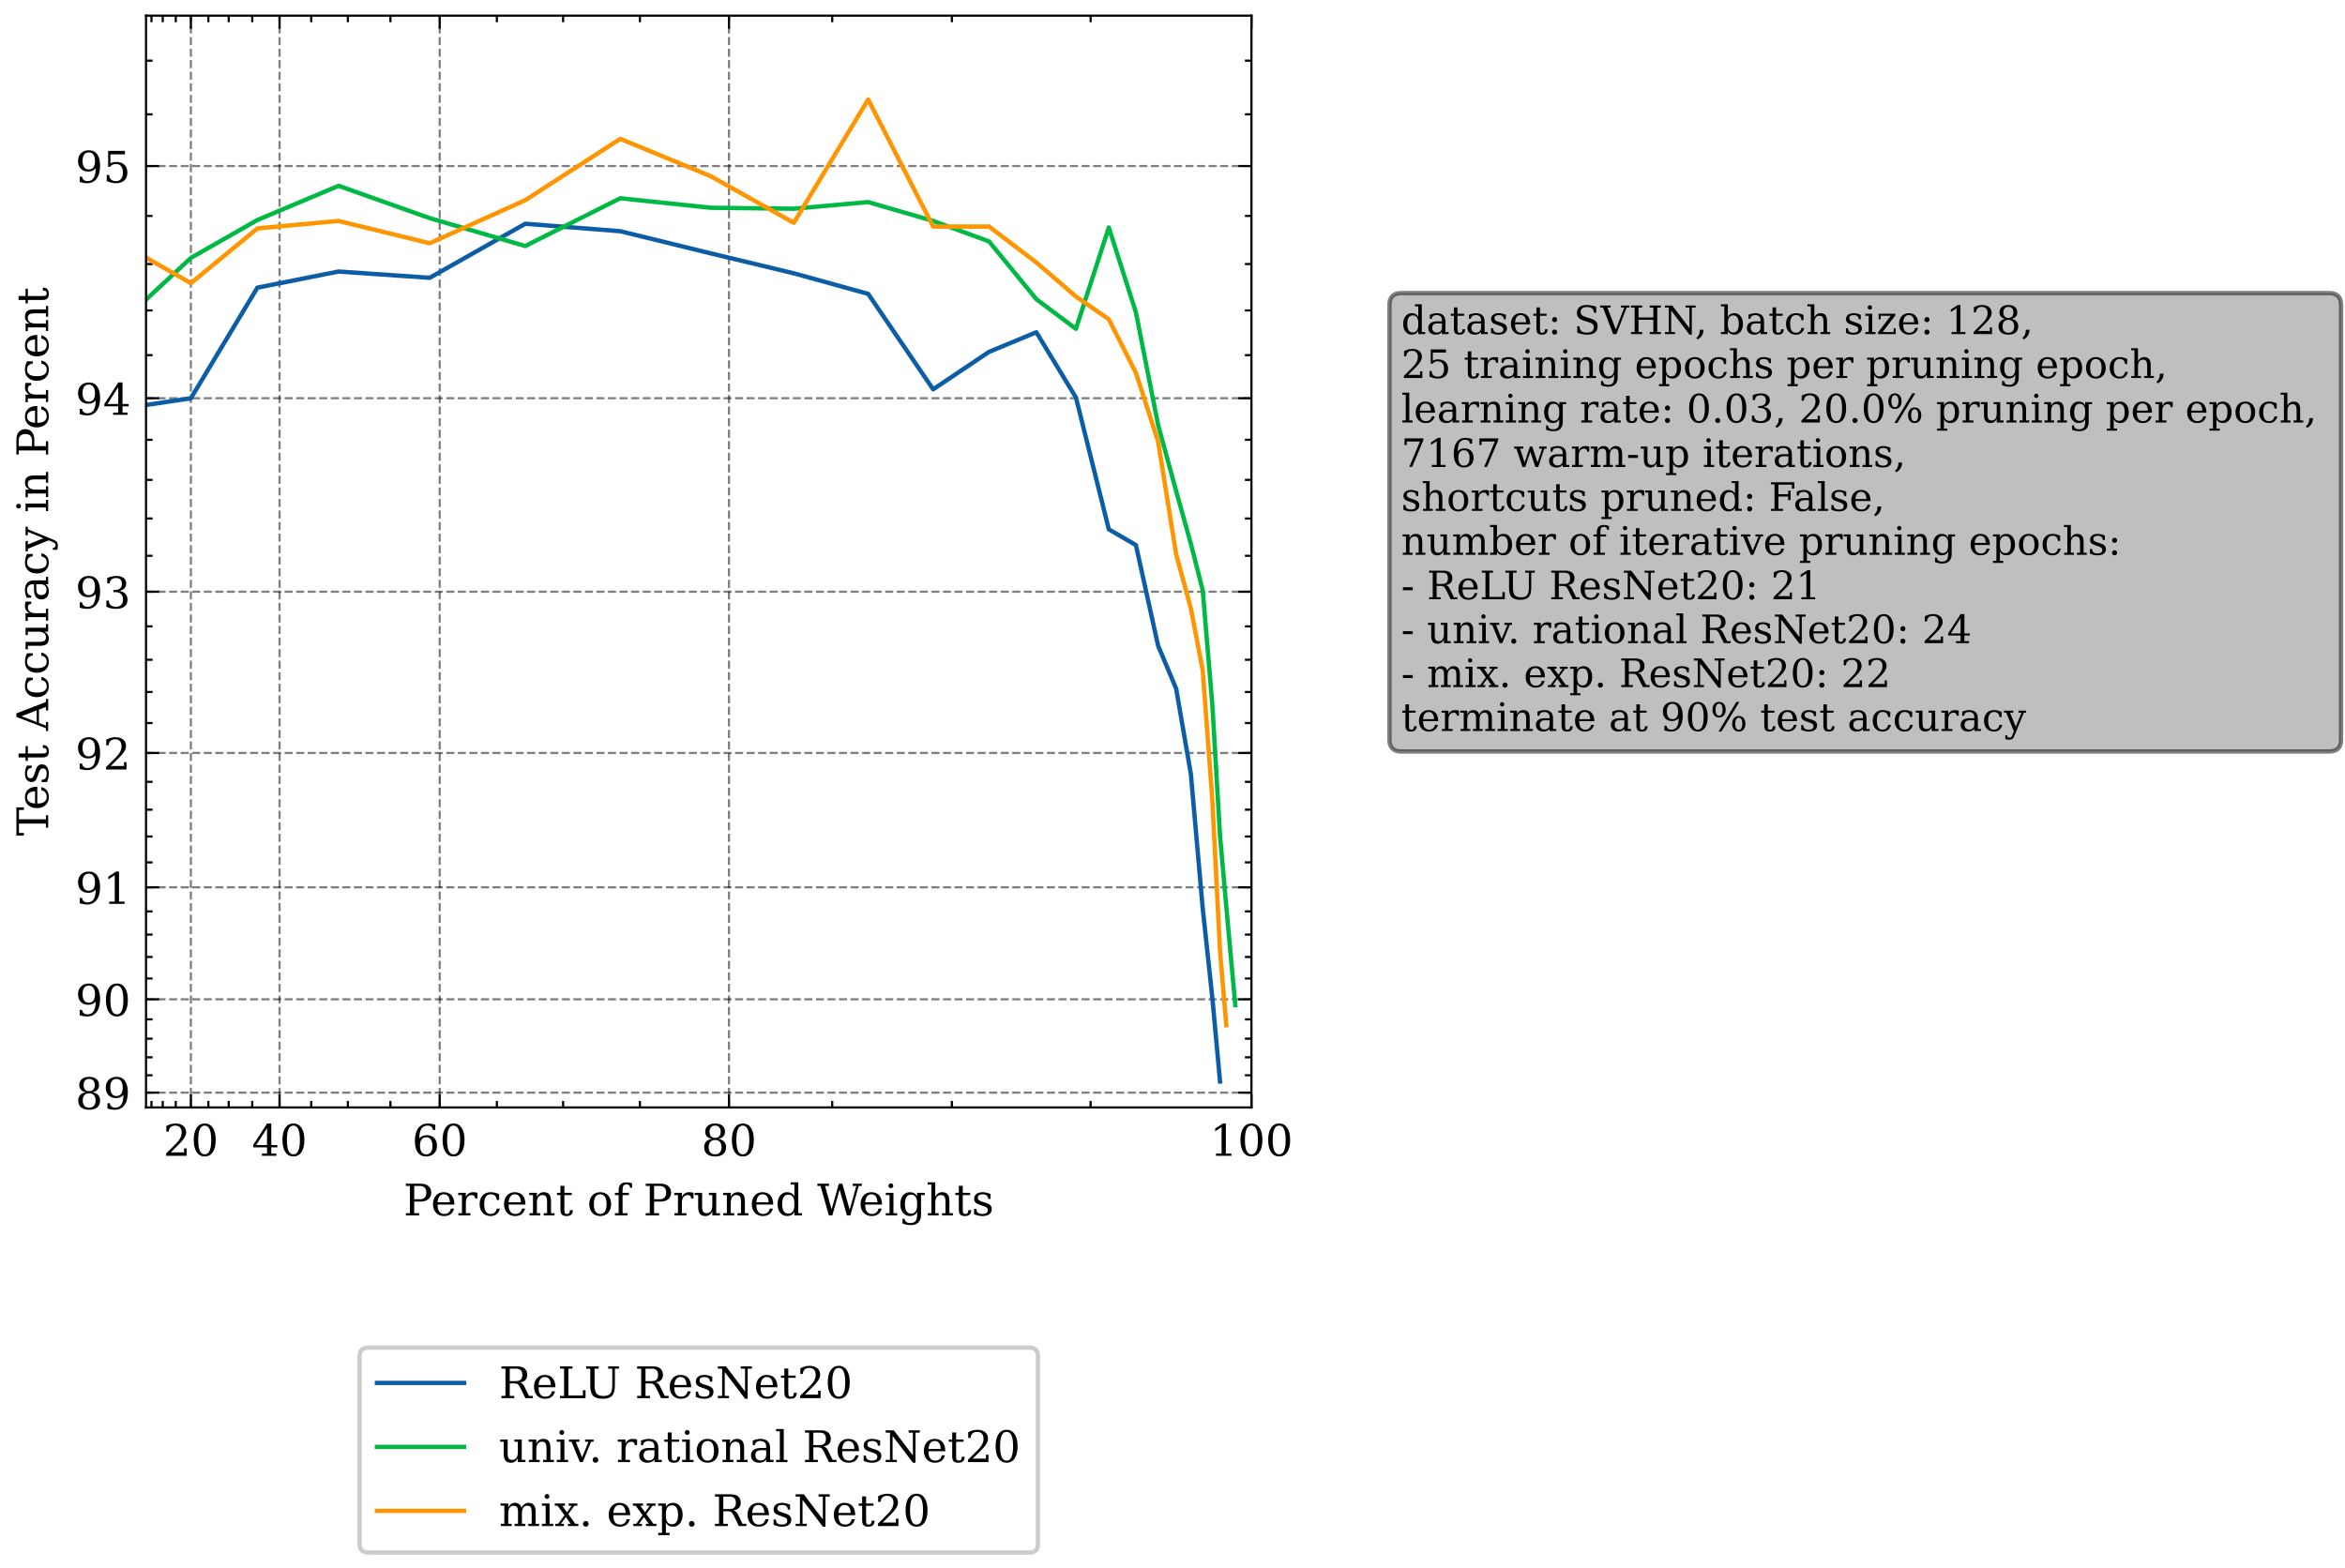<?xml version="1.0" encoding="utf-8" standalone="no"?>
<!DOCTYPE svg PUBLIC "-//W3C//DTD SVG 1.1//EN"
  "http://www.w3.org/Graphics/SVG/1.1/DTD/svg11.dtd">
<!-- Created with matplotlib (https://matplotlib.org/) -->
<svg height="359.906pt" version="1.1" viewBox="0 0 538.052 359.906" width="538.052pt" xmlns="http://www.w3.org/2000/svg" xmlns:xlink="http://www.w3.org/1999/xlink">
 <defs>
  <style type="text/css">*{stroke-linecap:butt;stroke-linejoin:round;}</style>
 </defs>
 <g id="figure_1">
  <g id="patch_1">
   <path d="M 0 359.906 
L 538.052 359.906 
L 538.052 0 
L 0 0 
z
" style="fill:#ffffff;"/>
  </g>
  <g id="axes_1">
   <g id="patch_2">
    <path d="M 33.503 254.16 
L 287.139 254.16 
L 287.139 3.6 
L 33.503 3.6 
z
" style="fill:#ffffff;"/>
   </g>
   <g id="matplotlib.axis_1">
    <g id="xtick_1">
     <g id="line2d_1">
      <path clip-path="url(#p048846edc2)" d="M 43.795 254.16 
L 43.795 3.6 
" style="fill:none;stroke:#000000;stroke-dasharray:1.85,0.8;stroke-dashoffset:0;stroke-opacity:0.5;stroke-width:0.5;"/>
     </g>
     <g id="line2d_2">
      <defs>
       <path d="M 0 0 
L 0 -3 
" id="m6a883efb50" style="stroke:#000000;stroke-width:0.5;"/>
      </defs>
      <g>
       <use style="stroke:#000000;stroke-width:0.5;" x="43.795" xlink:href="#m6a883efb50" y="254.16"/>
      </g>
     </g>
     <g id="line2d_3">
      <defs>
       <path d="M 0 0 
L 0 3 
" id="m09aaae7f06" style="stroke:#000000;stroke-width:0.5;"/>
      </defs>
      <g>
       <use style="stroke:#000000;stroke-width:0.5;" x="43.795" xlink:href="#m09aaae7f06" y="3.6"/>
      </g>
     </g>
     <g id="text_1">
      <!-- 20 -->
      <g transform="translate(37.432 265.258)scale(0.1 -0.1)">
       <defs>
        <path d="M 12.797 55.516 
L 7.328 55.516 
L 7.328 68.5 
Q 12.547 71.297 17.844 72.75 
Q 23.141 74.219 28.219 74.219 
Q 39.594 74.219 46.188 68.703 
Q 52.781 63.188 52.781 53.719 
Q 52.781 43.016 37.844 28.125 
Q 36.672 27 36.078 26.422 
L 17.672 8.016 
L 48.094 8.016 
L 48.094 17 
L 53.812 17 
L 53.812 0 
L 6.781 0 
L 6.781 5.328 
L 28.906 27.391 
Q 36.234 34.719 39.359 40.844 
Q 42.484 46.969 42.484 53.719 
Q 42.484 61.078 38.641 65.234 
Q 34.812 69.391 28.078 69.391 
Q 21.094 69.391 17.281 65.922 
Q 13.484 62.453 12.797 55.516 
z
" id="DejaVuSerif-50"/>
        <path d="M 31.781 3.422 
Q 39.266 3.422 42.969 11.625 
Q 46.688 19.828 46.688 36.375 
Q 46.688 52.984 42.969 61.188 
Q 39.266 69.391 31.781 69.391 
Q 24.312 69.391 20.594 61.188 
Q 16.891 52.984 16.891 36.375 
Q 16.891 19.828 20.594 11.625 
Q 24.312 3.422 31.781 3.422 
z
M 31.781 -1.422 
Q 19.922 -1.422 13.25 8.531 
Q 6.594 18.5 6.594 36.375 
Q 6.594 54.297 13.25 64.25 
Q 19.922 74.219 31.781 74.219 
Q 43.703 74.219 50.344 64.25 
Q 56.984 54.297 56.984 36.375 
Q 56.984 18.5 50.344 8.531 
Q 43.703 -1.422 31.781 -1.422 
z
" id="DejaVuSerif-48"/>
       </defs>
       <use xlink:href="#DejaVuSerif-50"/>
       <use x="63.623" xlink:href="#DejaVuSerif-48"/>
      </g>
     </g>
    </g>
    <g id="xtick_2">
     <g id="line2d_4">
      <path clip-path="url(#p048846edc2)" d="M 64.142 254.16 
L 64.142 3.6 
" style="fill:none;stroke:#000000;stroke-dasharray:1.85,0.8;stroke-dashoffset:0;stroke-opacity:0.5;stroke-width:0.5;"/>
     </g>
     <g id="line2d_5">
      <g>
       <use style="stroke:#000000;stroke-width:0.5;" x="64.142" xlink:href="#m6a883efb50" y="254.16"/>
      </g>
     </g>
     <g id="line2d_6">
      <g>
       <use style="stroke:#000000;stroke-width:0.5;" x="64.142" xlink:href="#m09aaae7f06" y="3.6"/>
      </g>
     </g>
     <g id="text_2">
      <!-- 40 -->
      <g transform="translate(57.779 265.258)scale(0.1 -0.1)">
       <defs>
        <path d="M 34.906 24.703 
L 34.906 63.484 
L 10.016 24.703 
z
M 56.391 0 
L 23.188 0 
L 23.188 5.172 
L 34.906 5.172 
L 34.906 19.484 
L 3.078 19.484 
L 3.078 24.812 
L 35.016 74.219 
L 44.672 74.219 
L 44.672 24.703 
L 58.594 24.703 
L 58.594 19.484 
L 44.672 19.484 
L 44.672 5.172 
L 56.391 5.172 
z
" id="DejaVuSerif-52"/>
       </defs>
       <use xlink:href="#DejaVuSerif-52"/>
       <use x="63.623" xlink:href="#DejaVuSerif-48"/>
      </g>
     </g>
    </g>
    <g id="xtick_3">
     <g id="line2d_7">
      <path clip-path="url(#p048846edc2)" d="M 100.89 254.16 
L 100.89 3.6 
" style="fill:none;stroke:#000000;stroke-dasharray:1.85,0.8;stroke-dashoffset:0;stroke-opacity:0.5;stroke-width:0.5;"/>
     </g>
     <g id="line2d_8">
      <g>
       <use style="stroke:#000000;stroke-width:0.5;" x="100.89" xlink:href="#m6a883efb50" y="254.16"/>
      </g>
     </g>
     <g id="line2d_9">
      <g>
       <use style="stroke:#000000;stroke-width:0.5;" x="100.89" xlink:href="#m09aaae7f06" y="3.6"/>
      </g>
     </g>
     <g id="text_3">
      <!-- 60 -->
      <g transform="translate(94.528 265.258)scale(0.1 -0.1)">
       <defs>
        <path d="M 32.719 3.422 
Q 39.594 3.422 43.297 8.469 
Q 47.016 13.531 47.016 23 
Q 47.016 32.469 43.297 37.516 
Q 39.594 42.578 32.719 42.578 
Q 25.734 42.578 22.062 37.688 
Q 18.406 32.812 18.406 23.578 
Q 18.406 13.875 22.109 8.641 
Q 25.828 3.422 32.719 3.422 
z
M 16.797 40.141 
Q 20.125 43.797 24.312 45.594 
Q 28.516 47.406 33.797 47.406 
Q 44.672 47.406 51 40.859 
Q 57.328 34.328 57.328 23 
Q 57.328 11.922 50.516 5.25 
Q 43.703 -1.422 32.328 -1.422 
Q 19.969 -1.422 13.328 7.781 
Q 6.688 17 6.688 34.078 
Q 6.688 53.219 14.547 63.719 
Q 22.406 74.219 36.719 74.219 
Q 40.578 74.219 44.828 73.484 
Q 49.078 72.75 53.516 71.297 
L 53.516 59.281 
L 48 59.281 
Q 47.406 64.203 44.234 66.797 
Q 41.062 69.391 35.688 69.391 
Q 26.219 69.391 21.578 62.203 
Q 16.938 55.031 16.797 40.141 
z
" id="DejaVuSerif-54"/>
       </defs>
       <use xlink:href="#DejaVuSerif-54"/>
       <use x="63.623" xlink:href="#DejaVuSerif-48"/>
      </g>
     </g>
    </g>
    <g id="xtick_4">
     <g id="line2d_10">
      <path clip-path="url(#p048846edc2)" d="M 167.263 254.16 
L 167.263 3.6 
" style="fill:none;stroke:#000000;stroke-dasharray:1.85,0.8;stroke-dashoffset:0;stroke-opacity:0.5;stroke-width:0.5;"/>
     </g>
     <g id="line2d_11">
      <g>
       <use style="stroke:#000000;stroke-width:0.5;" x="167.263" xlink:href="#m6a883efb50" y="254.16"/>
      </g>
     </g>
     <g id="line2d_12">
      <g>
       <use style="stroke:#000000;stroke-width:0.5;" x="167.263" xlink:href="#m09aaae7f06" y="3.6"/>
      </g>
     </g>
     <g id="text_4">
      <!-- 80 -->
      <g transform="translate(160.901 265.258)scale(0.1 -0.1)">
       <defs>
        <path d="M 46.578 19.922 
Q 46.578 27.734 42.688 32.047 
Q 38.812 36.375 31.781 36.375 
Q 24.75 36.375 20.875 32.047 
Q 17 27.734 17 19.922 
Q 17 12.062 20.875 7.734 
Q 24.75 3.422 31.781 3.422 
Q 38.812 3.422 42.688 7.734 
Q 46.578 12.062 46.578 19.922 
z
M 44.578 55.328 
Q 44.578 61.969 41.203 65.672 
Q 37.844 69.391 31.781 69.391 
Q 25.781 69.391 22.391 65.672 
Q 19 61.969 19 55.328 
Q 19 48.641 22.391 44.922 
Q 25.781 41.219 31.781 41.219 
Q 37.844 41.219 41.203 44.922 
Q 44.578 48.641 44.578 55.328 
z
M 39.312 38.812 
Q 47.609 37.703 52.25 32.688 
Q 56.891 27.688 56.891 19.922 
Q 56.891 9.672 50.391 4.125 
Q 43.891 -1.422 31.781 -1.422 
Q 19.734 -1.422 13.203 4.125 
Q 6.688 9.672 6.688 19.922 
Q 6.688 27.688 11.328 32.688 
Q 15.969 37.703 24.312 38.812 
Q 16.938 40.141 13 44.406 
Q 9.078 48.688 9.078 55.328 
Q 9.078 64.109 15.125 69.156 
Q 21.188 74.219 31.781 74.219 
Q 42.391 74.219 48.438 69.156 
Q 54.5 64.109 54.5 55.328 
Q 54.5 48.688 50.562 44.406 
Q 46.625 40.141 39.312 38.812 
z
" id="DejaVuSerif-56"/>
       </defs>
       <use xlink:href="#DejaVuSerif-56"/>
       <use x="63.623" xlink:href="#DejaVuSerif-48"/>
      </g>
     </g>
    </g>
    <g id="xtick_5">
     <g id="line2d_13">
      <path clip-path="url(#p048846edc2)" d="M 287.139 254.16 
L 287.139 3.6 
" style="fill:none;stroke:#000000;stroke-dasharray:1.85,0.8;stroke-dashoffset:0;stroke-opacity:0.5;stroke-width:0.5;"/>
     </g>
     <g id="line2d_14">
      <g>
       <use style="stroke:#000000;stroke-width:0.5;" x="287.139" xlink:href="#m6a883efb50" y="254.16"/>
      </g>
     </g>
     <g id="line2d_15">
      <g>
       <use style="stroke:#000000;stroke-width:0.5;" x="287.139" xlink:href="#m09aaae7f06" y="3.6"/>
      </g>
     </g>
     <g id="text_5">
      <!-- 100 -->
      <g transform="translate(277.596 265.258)scale(0.1 -0.1)">
       <defs>
        <path d="M 14.203 0 
L 14.203 5.172 
L 26.906 5.172 
L 26.906 65.828 
L 12.203 56.297 
L 12.203 62.703 
L 29.984 74.219 
L 36.719 74.219 
L 36.719 5.172 
L 49.422 5.172 
L 49.422 0 
z
" id="DejaVuSerif-49"/>
       </defs>
       <use xlink:href="#DejaVuSerif-49"/>
       <use x="63.623" xlink:href="#DejaVuSerif-48"/>
       <use x="127.246" xlink:href="#DejaVuSerif-48"/>
      </g>
     </g>
    </g>
    <g id="xtick_6">
     <g id="line2d_16">
      <defs>
       <path d="M 0 0 
L 0 -1.5 
" id="mdaa13aaec3" style="stroke:#000000;stroke-width:0.5;"/>
      </defs>
      <g>
       <use style="stroke:#000000;stroke-width:0.5;" x="34.755" xlink:href="#mdaa13aaec3" y="254.16"/>
      </g>
     </g>
     <g id="line2d_17">
      <defs>
       <path d="M 0 0 
L 0 1.5 
" id="m1185543656" style="stroke:#000000;stroke-width:0.5;"/>
      </defs>
      <g>
       <use style="stroke:#000000;stroke-width:0.5;" x="34.755" xlink:href="#m1185543656" y="3.6"/>
      </g>
     </g>
    </g>
    <g id="xtick_7">
     <g id="line2d_18">
      <g>
       <use style="stroke:#000000;stroke-width:0.5;" x="37.335" xlink:href="#mdaa13aaec3" y="254.16"/>
      </g>
     </g>
     <g id="line2d_19">
      <g>
       <use style="stroke:#000000;stroke-width:0.5;" x="37.335" xlink:href="#m1185543656" y="3.6"/>
      </g>
     </g>
    </g>
    <g id="xtick_8">
     <g id="line2d_20">
      <g>
       <use style="stroke:#000000;stroke-width:0.5;" x="40.327" xlink:href="#mdaa13aaec3" y="254.16"/>
      </g>
     </g>
     <g id="line2d_21">
      <g>
       <use style="stroke:#000000;stroke-width:0.5;" x="40.327" xlink:href="#m1185543656" y="3.6"/>
      </g>
     </g>
    </g>
    <g id="xtick_9">
     <g id="line2d_22">
      <g>
       <use style="stroke:#000000;stroke-width:0.5;" x="47.815" xlink:href="#mdaa13aaec3" y="254.16"/>
      </g>
     </g>
     <g id="line2d_23">
      <g>
       <use style="stroke:#000000;stroke-width:0.5;" x="47.815" xlink:href="#m1185543656" y="3.6"/>
      </g>
     </g>
    </g>
    <g id="xtick_10">
     <g id="line2d_24">
      <g>
       <use style="stroke:#000000;stroke-width:0.5;" x="52.475" xlink:href="#mdaa13aaec3" y="254.16"/>
      </g>
     </g>
     <g id="line2d_25">
      <g>
       <use style="stroke:#000000;stroke-width:0.5;" x="52.475" xlink:href="#m1185543656" y="3.6"/>
      </g>
     </g>
    </g>
    <g id="xtick_11">
     <g id="line2d_26">
      <g>
       <use style="stroke:#000000;stroke-width:0.5;" x="57.878" xlink:href="#mdaa13aaec3" y="254.16"/>
      </g>
     </g>
     <g id="line2d_27">
      <g>
       <use style="stroke:#000000;stroke-width:0.5;" x="57.878" xlink:href="#m1185543656" y="3.6"/>
      </g>
     </g>
    </g>
    <g id="xtick_12">
     <g id="line2d_28">
      <g>
       <use style="stroke:#000000;stroke-width:0.5;" x="71.403" xlink:href="#mdaa13aaec3" y="254.16"/>
      </g>
     </g>
     <g id="line2d_29">
      <g>
       <use style="stroke:#000000;stroke-width:0.5;" x="71.403" xlink:href="#m1185543656" y="3.6"/>
      </g>
     </g>
    </g>
    <g id="xtick_13">
     <g id="line2d_30">
      <g>
       <use style="stroke:#000000;stroke-width:0.5;" x="79.82" xlink:href="#mdaa13aaec3" y="254.16"/>
      </g>
     </g>
     <g id="line2d_31">
      <g>
       <use style="stroke:#000000;stroke-width:0.5;" x="79.82" xlink:href="#m1185543656" y="3.6"/>
      </g>
     </g>
    </g>
    <g id="xtick_14">
     <g id="line2d_32">
      <g>
       <use style="stroke:#000000;stroke-width:0.5;" x="89.578" xlink:href="#mdaa13aaec3" y="254.16"/>
      </g>
     </g>
     <g id="line2d_33">
      <g>
       <use style="stroke:#000000;stroke-width:0.5;" x="89.578" xlink:href="#m1185543656" y="3.6"/>
      </g>
     </g>
    </g>
    <g id="xtick_15">
     <g id="line2d_34">
      <g>
       <use style="stroke:#000000;stroke-width:0.5;" x="114.005" xlink:href="#mdaa13aaec3" y="254.16"/>
      </g>
     </g>
     <g id="line2d_35">
      <g>
       <use style="stroke:#000000;stroke-width:0.5;" x="114.005" xlink:href="#m1185543656" y="3.6"/>
      </g>
     </g>
    </g>
    <g id="xtick_16">
     <g id="line2d_36">
      <g>
       <use style="stroke:#000000;stroke-width:0.5;" x="129.207" xlink:href="#mdaa13aaec3" y="254.16"/>
      </g>
     </g>
     <g id="line2d_37">
      <g>
       <use style="stroke:#000000;stroke-width:0.5;" x="129.207" xlink:href="#m1185543656" y="3.6"/>
      </g>
     </g>
    </g>
    <g id="xtick_17">
     <g id="line2d_38">
      <g>
       <use style="stroke:#000000;stroke-width:0.5;" x="146.832" xlink:href="#mdaa13aaec3" y="254.16"/>
      </g>
     </g>
     <g id="line2d_39">
      <g>
       <use style="stroke:#000000;stroke-width:0.5;" x="146.832" xlink:href="#m1185543656" y="3.6"/>
      </g>
     </g>
    </g>
    <g id="xtick_18">
     <g id="line2d_40">
      <g>
       <use style="stroke:#000000;stroke-width:0.5;" x="190.949" xlink:href="#mdaa13aaec3" y="254.16"/>
      </g>
     </g>
     <g id="line2d_41">
      <g>
       <use style="stroke:#000000;stroke-width:0.5;" x="190.949" xlink:href="#m1185543656" y="3.6"/>
      </g>
     </g>
    </g>
    <g id="xtick_19">
     <g id="line2d_42">
      <g>
       <use style="stroke:#000000;stroke-width:0.5;" x="218.407" xlink:href="#mdaa13aaec3" y="254.16"/>
      </g>
     </g>
     <g id="line2d_43">
      <g>
       <use style="stroke:#000000;stroke-width:0.5;" x="218.407" xlink:href="#m1185543656" y="3.6"/>
      </g>
     </g>
    </g>
    <g id="xtick_20">
     <g id="line2d_44">
      <g>
       <use style="stroke:#000000;stroke-width:0.5;" x="250.238" xlink:href="#mdaa13aaec3" y="254.16"/>
      </g>
     </g>
     <g id="line2d_45">
      <g>
       <use style="stroke:#000000;stroke-width:0.5;" x="250.238" xlink:href="#m1185543656" y="3.6"/>
      </g>
     </g>
    </g>
    <g id="text_6">
     <!-- Percent of Pruned Weights -->
     <g transform="translate(92.574 278.937)scale(0.1 -0.1)">
      <defs>
       <path d="M 24.703 37.109 
L 37.594 37.109 
Q 44.875 37.109 48.672 41.031 
Q 52.484 44.969 52.484 52.391 
Q 52.484 59.859 48.672 63.766 
Q 44.875 67.672 37.594 67.672 
L 24.703 67.672 
z
M 5.516 0 
L 5.516 5.172 
L 14.797 5.172 
L 14.797 67.672 
L 5.516 67.672 
L 5.516 72.906 
L 39.984 72.906 
Q 50.922 72.906 57.312 67.359 
Q 63.719 61.812 63.719 52.391 
Q 63.719 43.016 57.312 37.453 
Q 50.922 31.891 39.984 31.891 
L 24.703 31.891 
L 24.703 5.172 
L 35.984 5.172 
L 35.984 0 
z
" id="DejaVuSerif-80"/>
       <path d="M 54.203 25 
L 15.484 25 
L 15.484 24.609 
Q 15.484 14.109 19.438 8.766 
Q 23.391 3.422 31.109 3.422 
Q 37.016 3.422 40.797 6.516 
Q 44.578 9.625 46.094 15.719 
L 53.328 15.719 
Q 51.172 7.172 45.375 2.875 
Q 39.594 -1.422 30.172 -1.422 
Q 18.797 -1.422 11.891 6.078 
Q 4.984 13.578 4.984 25.984 
Q 4.984 38.281 11.766 45.797 
Q 18.562 53.328 29.594 53.328 
Q 41.359 53.328 47.656 46.062 
Q 53.953 38.812 54.203 25 
z
M 43.609 30.172 
Q 43.312 39.266 39.766 43.875 
Q 36.234 48.484 29.594 48.484 
Q 23.391 48.484 19.828 43.844 
Q 16.266 39.203 15.484 30.172 
z
" id="DejaVuSerif-101"/>
       <path d="M 47.797 52 
L 47.797 39.016 
L 42.625 39.016 
Q 42.391 42.875 40.484 44.781 
Q 38.578 46.688 34.906 46.688 
Q 28.266 46.688 24.719 42.094 
Q 21.188 37.5 21.188 28.906 
L 21.188 5.172 
L 31.594 5.172 
L 31.594 0 
L 4.109 0 
L 4.109 5.172 
L 12.203 5.172 
L 12.203 46.781 
L 3.609 46.781 
L 3.609 51.906 
L 21.188 51.906 
L 21.188 42.672 
Q 23.828 48.094 27.969 50.703 
Q 32.125 53.328 38.094 53.328 
Q 40.281 53.328 42.703 52.984 
Q 45.125 52.641 47.797 52 
z
" id="DejaVuSerif-114"/>
       <path d="M 51.422 15.578 
Q 49.516 7.281 44.094 2.922 
Q 38.672 -1.422 30.078 -1.422 
Q 18.75 -1.422 11.859 6.078 
Q 4.984 13.578 4.984 25.984 
Q 4.984 38.422 11.859 45.875 
Q 18.75 53.328 30.078 53.328 
Q 35.016 53.328 39.891 52.172 
Q 44.781 51.031 49.703 48.688 
L 49.703 35.406 
L 44.484 35.406 
Q 43.453 42.234 40.016 45.359 
Q 36.578 48.484 30.172 48.484 
Q 22.906 48.484 19.188 42.844 
Q 15.484 37.203 15.484 25.984 
Q 15.484 14.75 19.172 9.078 
Q 22.859 3.422 30.172 3.422 
Q 35.984 3.422 39.453 6.438 
Q 42.922 9.469 44.188 15.578 
z
" id="DejaVuSerif-99"/>
       <path d="M 4.109 0 
L 4.109 5.172 
L 12.203 5.172 
L 12.203 46.688 
L 3.609 46.688 
L 3.609 51.906 
L 21.188 51.906 
L 21.188 42.672 
Q 23.688 47.953 27.656 50.641 
Q 31.641 53.328 36.922 53.328 
Q 45.516 53.328 49.562 48.391 
Q 53.609 43.453 53.609 33.016 
L 53.609 5.172 
L 61.625 5.172 
L 61.625 0 
L 36.812 0 
L 36.812 5.172 
L 44.578 5.172 
L 44.578 30.172 
Q 44.578 39.703 42.234 43.234 
Q 39.891 46.781 33.984 46.781 
Q 27.734 46.781 24.453 42.203 
Q 21.188 37.641 21.188 28.906 
L 21.188 5.172 
L 29 5.172 
L 29 0 
z
" id="DejaVuSerif-110"/>
       <path d="M 10.797 46.688 
L 2.875 46.688 
L 2.875 51.906 
L 10.797 51.906 
L 10.797 68.016 
L 19.828 68.016 
L 19.828 51.906 
L 36.719 51.906 
L 36.719 46.688 
L 19.828 46.688 
L 19.828 13.719 
Q 19.828 7.125 21.094 5.266 
Q 22.359 3.422 25.781 3.422 
Q 29.297 3.422 30.906 5.484 
Q 32.516 7.562 32.625 12.203 
L 39.406 12.203 
Q 39.016 5.125 35.547 1.844 
Q 32.078 -1.422 25 -1.422 
Q 17.234 -1.422 14.016 2.016 
Q 10.797 5.469 10.797 13.719 
z
" id="DejaVuSerif-116"/>
       <path id="DejaVuSerif-32"/>
       <path d="M 30.078 3.422 
Q 37.312 3.422 40.984 9.125 
Q 44.672 14.844 44.672 25.984 
Q 44.672 37.109 40.984 42.797 
Q 37.312 48.484 30.078 48.484 
Q 22.859 48.484 19.172 42.797 
Q 15.484 37.109 15.484 25.984 
Q 15.484 14.844 19.188 9.125 
Q 22.906 3.422 30.078 3.422 
z
M 30.078 -1.422 
Q 18.75 -1.422 11.859 6.078 
Q 4.984 13.578 4.984 25.984 
Q 4.984 38.375 11.844 45.844 
Q 18.703 53.328 30.078 53.328 
Q 41.453 53.328 48.312 45.844 
Q 55.172 38.375 55.172 25.984 
Q 55.172 13.578 48.312 6.078 
Q 41.453 -1.422 30.078 -1.422 
z
" id="DejaVuSerif-111"/>
       <path d="M 43.016 63.719 
L 38.281 63.719 
Q 38.234 67.391 36.203 69.281 
Q 34.188 71.188 30.328 71.188 
Q 25.297 71.188 23.234 68.422 
Q 21.188 65.672 21.188 58.594 
L 21.188 51.906 
L 35.688 51.906 
L 35.688 46.688 
L 21.188 46.688 
L 21.188 5.172 
L 32.719 5.172 
L 32.719 0 
L 3.609 0 
L 3.609 5.172 
L 12.203 5.172 
L 12.203 46.688 
L 3.609 46.688 
L 3.609 51.906 
L 12.203 51.906 
L 12.203 58.406 
Q 12.203 67.094 16.719 71.531 
Q 21.234 75.984 29.984 75.984 
Q 33.25 75.984 36.516 75.391 
Q 39.797 74.812 43.016 73.578 
z
" id="DejaVuSerif-102"/>
       <path d="M 35.406 51.906 
L 52.203 51.906 
L 52.203 5.172 
L 60.688 5.172 
L 60.688 0 
L 43.219 0 
L 43.219 9.188 
Q 40.719 4 36.766 1.281 
Q 32.812 -1.422 27.594 -1.422 
Q 18.953 -1.422 14.875 3.484 
Q 10.797 8.406 10.797 18.891 
L 10.797 46.688 
L 2.688 46.688 
L 2.688 51.906 
L 19.828 51.906 
L 19.828 21.688 
Q 19.828 12.203 22.141 8.688 
Q 24.469 5.172 30.422 5.172 
Q 36.672 5.172 39.938 9.766 
Q 43.219 14.359 43.219 23.094 
L 43.219 46.688 
L 35.406 46.688 
z
" id="DejaVuSerif-117"/>
       <path d="M 52.484 5.172 
L 61.078 5.172 
L 61.078 0 
L 43.5 0 
L 43.5 8.109 
Q 40.875 3.219 36.797 0.891 
Q 32.719 -1.422 26.703 -1.422 
Q 17.141 -1.422 11.062 6.172 
Q 4.984 13.766 4.984 25.984 
Q 4.984 38.188 11.031 45.75 
Q 17.094 53.328 26.703 53.328 
Q 32.719 53.328 36.797 51 
Q 40.875 48.688 43.5 43.797 
L 43.5 70.797 
L 35.016 70.797 
L 35.016 75.984 
L 52.484 75.984 
z
M 43.5 23.391 
L 43.5 28.516 
Q 43.5 37.844 39.906 42.766 
Q 36.328 47.703 29.5 47.703 
Q 22.562 47.703 19.016 42.234 
Q 15.484 36.766 15.484 25.984 
Q 15.484 15.234 19.016 9.719 
Q 22.562 4.203 29.5 4.203 
Q 36.328 4.203 39.906 9.109 
Q 43.5 14.016 43.5 23.391 
z
" id="DejaVuSerif-100"/>
       <path d="M 76.219 0 
L 68.219 0 
L 51.516 59.281 
L 34.812 0 
L 26.812 0 
L 7.719 67.672 
L 0.484 67.672 
L 0.484 72.906 
L 27.094 72.906 
L 27.094 67.672 
L 18.016 67.672 
L 33.203 13.812 
L 49.812 72.906 
L 57.719 72.906 
L 74.609 13.188 
L 89.891 67.672 
L 81.5 67.672 
L 81.5 72.906 
L 102.484 72.906 
L 102.484 67.672 
L 95.312 67.672 
z
" id="DejaVuSerif-87"/>
       <path d="M 9.719 68.016 
Q 9.719 70.266 11.344 71.922 
Q 12.984 73.578 15.281 73.578 
Q 17.531 73.578 19.156 71.922 
Q 20.797 70.266 20.797 68.016 
Q 20.797 65.719 19.188 64.109 
Q 17.578 62.5 15.281 62.5 
Q 12.984 62.5 11.344 64.109 
Q 9.719 65.719 9.719 68.016 
z
M 21.188 5.172 
L 29.688 5.172 
L 29.688 0 
L 3.609 0 
L 3.609 5.172 
L 12.203 5.172 
L 12.203 46.688 
L 3.609 46.688 
L 3.609 51.906 
L 21.188 51.906 
z
" id="DejaVuSerif-105"/>
       <path d="M 52.484 46.688 
L 52.484 1.125 
Q 52.484 -10.062 46.328 -16.141 
Q 40.188 -22.219 28.812 -22.219 
Q 23.688 -22.219 19 -21.281 
Q 14.312 -20.359 10.016 -18.5 
L 10.016 -7.625 
L 14.703 -7.625 
Q 15.578 -12.703 18.844 -15.047 
Q 22.125 -17.391 28.219 -17.391 
Q 36.141 -17.391 39.812 -12.922 
Q 43.5 -8.453 43.5 1.125 
L 43.5 8.109 
Q 40.875 3.219 36.797 0.891 
Q 32.719 -1.422 26.703 -1.422 
Q 17.141 -1.422 11.062 6.172 
Q 4.984 13.766 4.984 25.984 
Q 4.984 38.188 11.031 45.75 
Q 17.094 53.328 26.703 53.328 
Q 32.719 53.328 36.797 51 
Q 40.875 48.688 43.5 43.797 
L 43.5 51.906 
L 61.078 51.906 
L 61.078 46.688 
z
M 43.5 28.516 
Q 43.5 37.844 39.906 42.766 
Q 36.328 47.703 29.5 47.703 
Q 22.562 47.703 19.016 42.234 
Q 15.484 36.766 15.484 25.984 
Q 15.484 15.234 19.016 9.719 
Q 22.562 4.203 29.5 4.203 
Q 36.328 4.203 39.906 9.109 
Q 43.5 14.016 43.5 23.391 
z
" id="DejaVuSerif-103"/>
       <path d="M 4.109 0 
L 4.109 5.172 
L 12.203 5.172 
L 12.203 70.797 
L 3.609 70.797 
L 3.609 75.984 
L 21.188 75.984 
L 21.188 42.672 
Q 23.688 47.953 27.656 50.641 
Q 31.641 53.328 36.922 53.328 
Q 45.516 53.328 49.562 48.391 
Q 53.609 43.453 53.609 33.016 
L 53.609 5.172 
L 61.625 5.172 
L 61.625 0 
L 36.812 0 
L 36.812 5.172 
L 44.578 5.172 
L 44.578 30.172 
Q 44.578 39.703 42.25 43.188 
Q 39.938 46.688 33.984 46.688 
Q 27.734 46.688 24.453 42.141 
Q 21.188 37.594 21.188 28.906 
L 21.188 5.172 
L 29 5.172 
L 29 0 
z
" id="DejaVuSerif-104"/>
       <path d="M 5.609 2.875 
L 5.609 14.984 
L 10.797 14.984 
Q 10.984 9.188 14.422 6.297 
Q 17.875 3.422 24.609 3.422 
Q 30.672 3.422 33.844 5.688 
Q 37.016 7.953 37.016 12.312 
Q 37.016 15.719 34.688 17.812 
Q 32.375 19.922 24.906 22.312 
L 18.406 24.516 
Q 11.719 26.656 8.719 29.875 
Q 5.719 33.109 5.719 38.094 
Q 5.719 45.219 10.938 49.266 
Q 16.156 53.328 25.391 53.328 
Q 29.5 53.328 34.031 52.25 
Q 38.578 51.172 43.406 49.125 
L 43.406 37.797 
L 38.234 37.797 
Q 38.031 42.828 34.703 45.656 
Q 31.391 48.484 25.688 48.484 
Q 20.016 48.484 17.109 46.484 
Q 14.203 44.484 14.203 40.484 
Q 14.203 37.203 16.406 35.219 
Q 18.609 33.25 25.203 31.203 
L 32.328 29 
Q 39.703 26.703 42.938 23.266 
Q 46.188 19.828 46.188 14.406 
Q 46.188 7.031 40.547 2.797 
Q 34.906 -1.422 25 -1.422 
Q 19.969 -1.422 15.188 -0.344 
Q 10.406 0.734 5.609 2.875 
z
" id="DejaVuSerif-115"/>
      </defs>
      <use xlink:href="#DejaVuSerif-80"/>
      <use x="62.785" xlink:href="#DejaVuSerif-101"/>
      <use x="121.965" xlink:href="#DejaVuSerif-114"/>
      <use x="169.768" xlink:href="#DejaVuSerif-99"/>
      <use x="225.773" xlink:href="#DejaVuSerif-101"/>
      <use x="284.953" xlink:href="#DejaVuSerif-110"/>
      <use x="349.357" xlink:href="#DejaVuSerif-116"/>
      <use x="389.543" xlink:href="#DejaVuSerif-32"/>
      <use x="421.33" xlink:href="#DejaVuSerif-111"/>
      <use x="481.535" xlink:href="#DejaVuSerif-102"/>
      <use x="518.547" xlink:href="#DejaVuSerif-32"/>
      <use x="550.334" xlink:href="#DejaVuSerif-80"/>
      <use x="617.619" xlink:href="#DejaVuSerif-114"/>
      <use x="665.422" xlink:href="#DejaVuSerif-117"/>
      <use x="729.826" xlink:href="#DejaVuSerif-110"/>
      <use x="794.23" xlink:href="#DejaVuSerif-101"/>
      <use x="853.41" xlink:href="#DejaVuSerif-100"/>
      <use x="917.424" xlink:href="#DejaVuSerif-32"/>
      <use x="949.211" xlink:href="#DejaVuSerif-87"/>
      <use x="1043.869" xlink:href="#DejaVuSerif-101"/>
      <use x="1103.049" xlink:href="#DejaVuSerif-105"/>
      <use x="1135.031" xlink:href="#DejaVuSerif-103"/>
      <use x="1199.045" xlink:href="#DejaVuSerif-104"/>
      <use x="1263.449" xlink:href="#DejaVuSerif-116"/>
      <use x="1303.635" xlink:href="#DejaVuSerif-115"/>
     </g>
    </g>
   </g>
   <g id="matplotlib.axis_2">
    <g id="ytick_1">
     <g id="line2d_46">
      <path clip-path="url(#p048846edc2)" d="M 33.503 250.749 
L 287.139 250.749 
" style="fill:none;stroke:#000000;stroke-dasharray:1.85,0.8;stroke-dashoffset:0;stroke-opacity:0.5;stroke-width:0.5;"/>
     </g>
     <g id="line2d_47">
      <defs>
       <path d="M 0 0 
L 3 0 
" id="m21f8a3ef9e" style="stroke:#000000;stroke-width:0.5;"/>
      </defs>
      <g>
       <use style="stroke:#000000;stroke-width:0.5;" x="33.503" xlink:href="#m21f8a3ef9e" y="250.749"/>
      </g>
     </g>
     <g id="line2d_48">
      <defs>
       <path d="M 0 0 
L -3 0 
" id="m944bfd941d" style="stroke:#000000;stroke-width:0.5;"/>
      </defs>
      <g>
       <use style="stroke:#000000;stroke-width:0.5;" x="287.139" xlink:href="#m944bfd941d" y="250.749"/>
      </g>
     </g>
     <g id="text_7">
      <!-- 89 -->
      <g transform="translate(17.278 254.548)scale(0.1 -0.1)">
       <defs>
        <path d="M 46.781 32.672 
Q 43.5 29 39.25 27.188 
Q 35.016 25.391 29.688 25.391 
Q 18.844 25.391 12.562 31.938 
Q 6.297 38.484 6.297 49.812 
Q 6.297 60.891 13.109 67.547 
Q 19.922 74.219 31.297 74.219 
Q 43.656 74.219 50.266 65.016 
Q 56.891 55.812 56.891 38.719 
Q 56.891 19.578 49.016 9.078 
Q 41.156 -1.422 26.906 -1.422 
Q 23.047 -1.422 18.797 -0.688 
Q 14.547 0.047 10.109 1.516 
L 10.109 13.625 
L 15.578 13.625 
Q 16.219 8.688 19.391 6.047 
Q 22.562 3.422 27.875 3.422 
Q 37.359 3.422 41.984 10.562 
Q 46.625 17.719 46.781 32.672 
z
M 30.906 69.391 
Q 23.969 69.391 20.281 64.328 
Q 16.609 59.281 16.609 49.812 
Q 16.609 40.328 20.281 35.25 
Q 23.969 30.172 30.906 30.172 
Q 37.844 30.172 41.531 35.078 
Q 45.219 39.984 45.219 49.219 
Q 45.219 58.938 41.5 64.156 
Q 37.797 69.391 30.906 69.391 
z
" id="DejaVuSerif-57"/>
       </defs>
       <use xlink:href="#DejaVuSerif-56"/>
       <use x="63.623" xlink:href="#DejaVuSerif-57"/>
      </g>
     </g>
    </g>
    <g id="ytick_2">
     <g id="line2d_49">
      <path clip-path="url(#p048846edc2)" d="M 33.503 229.335 
L 287.139 229.335 
" style="fill:none;stroke:#000000;stroke-dasharray:1.85,0.8;stroke-dashoffset:0;stroke-opacity:0.5;stroke-width:0.5;"/>
     </g>
     <g id="line2d_50">
      <g>
       <use style="stroke:#000000;stroke-width:0.5;" x="33.503" xlink:href="#m21f8a3ef9e" y="229.335"/>
      </g>
     </g>
     <g id="line2d_51">
      <g>
       <use style="stroke:#000000;stroke-width:0.5;" x="287.139" xlink:href="#m944bfd941d" y="229.335"/>
      </g>
     </g>
     <g id="text_8">
      <!-- 90 -->
      <g transform="translate(17.278 233.134)scale(0.1 -0.1)">
       <use xlink:href="#DejaVuSerif-57"/>
       <use x="63.623" xlink:href="#DejaVuSerif-48"/>
      </g>
     </g>
    </g>
    <g id="ytick_3">
     <g id="line2d_52">
      <path clip-path="url(#p048846edc2)" d="M 33.503 203.638 
L 287.139 203.638 
" style="fill:none;stroke:#000000;stroke-dasharray:1.85,0.8;stroke-dashoffset:0;stroke-opacity:0.5;stroke-width:0.5;"/>
     </g>
     <g id="line2d_53">
      <g>
       <use style="stroke:#000000;stroke-width:0.5;" x="33.503" xlink:href="#m21f8a3ef9e" y="203.638"/>
      </g>
     </g>
     <g id="line2d_54">
      <g>
       <use style="stroke:#000000;stroke-width:0.5;" x="287.139" xlink:href="#m944bfd941d" y="203.638"/>
      </g>
     </g>
     <g id="text_9">
      <!-- 91 -->
      <g transform="translate(17.278 207.437)scale(0.1 -0.1)">
       <use xlink:href="#DejaVuSerif-57"/>
       <use x="63.623" xlink:href="#DejaVuSerif-49"/>
      </g>
     </g>
    </g>
    <g id="ytick_4">
     <g id="line2d_55">
      <path clip-path="url(#p048846edc2)" d="M 33.503 172.802 
L 287.139 172.802 
" style="fill:none;stroke:#000000;stroke-dasharray:1.85,0.8;stroke-dashoffset:0;stroke-opacity:0.5;stroke-width:0.5;"/>
     </g>
     <g id="line2d_56">
      <g>
       <use style="stroke:#000000;stroke-width:0.5;" x="33.503" xlink:href="#m21f8a3ef9e" y="172.802"/>
      </g>
     </g>
     <g id="line2d_57">
      <g>
       <use style="stroke:#000000;stroke-width:0.5;" x="287.139" xlink:href="#m944bfd941d" y="172.802"/>
      </g>
     </g>
     <g id="text_10">
      <!-- 92 -->
      <g transform="translate(17.278 176.601)scale(0.1 -0.1)">
       <use xlink:href="#DejaVuSerif-57"/>
       <use x="63.623" xlink:href="#DejaVuSerif-50"/>
      </g>
     </g>
    </g>
    <g id="ytick_5">
     <g id="line2d_58">
      <path clip-path="url(#p048846edc2)" d="M 33.503 135.798 
L 287.139 135.798 
" style="fill:none;stroke:#000000;stroke-dasharray:1.85,0.8;stroke-dashoffset:0;stroke-opacity:0.5;stroke-width:0.5;"/>
     </g>
     <g id="line2d_59">
      <g>
       <use style="stroke:#000000;stroke-width:0.5;" x="33.503" xlink:href="#m21f8a3ef9e" y="135.798"/>
      </g>
     </g>
     <g id="line2d_60">
      <g>
       <use style="stroke:#000000;stroke-width:0.5;" x="287.139" xlink:href="#m944bfd941d" y="135.798"/>
      </g>
     </g>
     <g id="text_11">
      <!-- 93 -->
      <g transform="translate(17.278 139.597)scale(0.1 -0.1)">
       <defs>
        <path d="M 9.719 69.828 
Q 15.438 71.969 20.672 73.094 
Q 25.922 74.219 30.516 74.219 
Q 41.219 74.219 47.219 69.594 
Q 53.219 64.984 53.219 56.781 
Q 53.219 50.203 49.062 45.781 
Q 44.922 41.359 37.312 39.797 
Q 46.297 38.531 51.25 33.281 
Q 56.203 28.031 56.203 19.672 
Q 56.203 9.469 49.344 4.016 
Q 42.484 -1.422 29.594 -1.422 
Q 23.875 -1.422 18.422 -0.188 
Q 12.984 1.031 7.625 3.516 
L 7.625 17.672 
L 13.094 17.672 
Q 13.578 10.641 17.828 7.031 
Q 22.078 3.422 29.781 3.422 
Q 37.25 3.422 41.578 7.734 
Q 45.906 12.062 45.906 19.578 
Q 45.906 28.172 41.453 32.594 
Q 37.016 37.016 28.422 37.016 
L 23.781 37.016 
L 23.781 42 
L 26.219 42 
Q 34.766 42 39.031 45.531 
Q 43.312 49.078 43.312 56.203 
Q 43.312 62.594 39.797 65.984 
Q 36.281 69.391 29.688 69.391 
Q 23.094 69.391 19.453 66.266 
Q 15.828 63.141 15.188 56.984 
L 9.719 56.984 
z
" id="DejaVuSerif-51"/>
       </defs>
       <use xlink:href="#DejaVuSerif-57"/>
       <use x="63.623" xlink:href="#DejaVuSerif-51"/>
      </g>
     </g>
    </g>
    <g id="ytick_6">
     <g id="line2d_61">
      <path clip-path="url(#p048846edc2)" d="M 33.503 91.394 
L 287.139 91.394 
" style="fill:none;stroke:#000000;stroke-dasharray:1.85,0.8;stroke-dashoffset:0;stroke-opacity:0.5;stroke-width:0.5;"/>
     </g>
     <g id="line2d_62">
      <g>
       <use style="stroke:#000000;stroke-width:0.5;" x="33.503" xlink:href="#m21f8a3ef9e" y="91.394"/>
      </g>
     </g>
     <g id="line2d_63">
      <g>
       <use style="stroke:#000000;stroke-width:0.5;" x="287.139" xlink:href="#m944bfd941d" y="91.394"/>
      </g>
     </g>
     <g id="text_12">
      <!-- 94 -->
      <g transform="translate(17.278 95.193)scale(0.1 -0.1)">
       <use xlink:href="#DejaVuSerif-57"/>
       <use x="63.623" xlink:href="#DejaVuSerif-52"/>
      </g>
     </g>
    </g>
    <g id="ytick_7">
     <g id="line2d_64">
      <path clip-path="url(#p048846edc2)" d="M 33.503 38.109 
L 287.139 38.109 
" style="fill:none;stroke:#000000;stroke-dasharray:1.85,0.8;stroke-dashoffset:0;stroke-opacity:0.5;stroke-width:0.5;"/>
     </g>
     <g id="line2d_65">
      <g>
       <use style="stroke:#000000;stroke-width:0.5;" x="33.503" xlink:href="#m21f8a3ef9e" y="38.109"/>
      </g>
     </g>
     <g id="line2d_66">
      <g>
       <use style="stroke:#000000;stroke-width:0.5;" x="287.139" xlink:href="#m944bfd941d" y="38.109"/>
      </g>
     </g>
     <g id="text_13">
      <!-- 95 -->
      <g transform="translate(17.278 41.908)scale(0.1 -0.1)">
       <defs>
        <path d="M 50.297 72.906 
L 50.297 64.891 
L 16.891 64.891 
L 16.891 44 
Q 19.438 45.75 22.828 46.625 
Q 26.219 47.516 30.422 47.516 
Q 42.234 47.516 49.062 40.969 
Q 55.906 34.422 55.906 23.094 
Q 55.906 11.531 49 5.047 
Q 42.094 -1.422 29.594 -1.422 
Q 24.562 -1.422 19.281 -0.188 
Q 14.016 1.031 8.5 3.516 
L 8.5 17.672 
L 14.016 17.672 
Q 14.453 10.75 18.422 7.078 
Q 22.406 3.422 29.594 3.422 
Q 37.312 3.422 41.453 8.5 
Q 45.609 13.578 45.609 23.094 
Q 45.609 32.562 41.484 37.609 
Q 37.359 42.672 29.594 42.672 
Q 25.203 42.672 21.844 41.109 
Q 18.5 39.547 15.922 36.281 
L 11.719 36.281 
L 11.719 72.906 
z
" id="DejaVuSerif-53"/>
       </defs>
       <use xlink:href="#DejaVuSerif-57"/>
       <use x="63.623" xlink:href="#DejaVuSerif-53"/>
      </g>
     </g>
    </g>
    <g id="ytick_8">
     <g id="line2d_67">
      <defs>
       <path d="M 0 0 
L 1.5 0 
" id="m4809243f83" style="stroke:#000000;stroke-width:0.5;"/>
      </defs>
      <g>
       <use style="stroke:#000000;stroke-width:0.5;" x="33.503" xlink:href="#m4809243f83" y="246.772"/>
      </g>
     </g>
     <g id="line2d_68">
      <defs>
       <path d="M 0 0 
L -1.5 0 
" id="me5ccaffdd6" style="stroke:#000000;stroke-width:0.5;"/>
      </defs>
      <g>
       <use style="stroke:#000000;stroke-width:0.5;" x="287.139" xlink:href="#me5ccaffdd6" y="246.772"/>
      </g>
     </g>
    </g>
    <g id="ytick_9">
     <g id="line2d_69">
      <g>
       <use style="stroke:#000000;stroke-width:0.5;" x="33.503" xlink:href="#m4809243f83" y="242.648"/>
      </g>
     </g>
     <g id="line2d_70">
      <g>
       <use style="stroke:#000000;stroke-width:0.5;" x="287.139" xlink:href="#me5ccaffdd6" y="242.648"/>
      </g>
     </g>
    </g>
    <g id="ytick_10">
     <g id="line2d_71">
      <g>
       <use style="stroke:#000000;stroke-width:0.5;" x="33.503" xlink:href="#m4809243f83" y="238.371"/>
      </g>
     </g>
     <g id="line2d_72">
      <g>
       <use style="stroke:#000000;stroke-width:0.5;" x="287.139" xlink:href="#me5ccaffdd6" y="238.371"/>
      </g>
     </g>
    </g>
    <g id="ytick_11">
     <g id="line2d_73">
      <g>
       <use style="stroke:#000000;stroke-width:0.5;" x="33.503" xlink:href="#m4809243f83" y="233.935"/>
      </g>
     </g>
     <g id="line2d_74">
      <g>
       <use style="stroke:#000000;stroke-width:0.5;" x="287.139" xlink:href="#me5ccaffdd6" y="233.935"/>
      </g>
     </g>
    </g>
    <g id="ytick_12">
     <g id="line2d_75">
      <g>
       <use style="stroke:#000000;stroke-width:0.5;" x="33.503" xlink:href="#m4809243f83" y="224.563"/>
      </g>
     </g>
     <g id="line2d_76">
      <g>
       <use style="stroke:#000000;stroke-width:0.5;" x="287.139" xlink:href="#me5ccaffdd6" y="224.563"/>
      </g>
     </g>
    </g>
    <g id="ytick_13">
     <g id="line2d_77">
      <g>
       <use style="stroke:#000000;stroke-width:0.5;" x="33.503" xlink:href="#m4809243f83" y="219.614"/>
      </g>
     </g>
     <g id="line2d_78">
      <g>
       <use style="stroke:#000000;stroke-width:0.5;" x="287.139" xlink:href="#me5ccaffdd6" y="219.614"/>
      </g>
     </g>
    </g>
    <g id="ytick_14">
     <g id="line2d_79">
      <g>
       <use style="stroke:#000000;stroke-width:0.5;" x="33.503" xlink:href="#m4809243f83" y="214.482"/>
      </g>
     </g>
     <g id="line2d_80">
      <g>
       <use style="stroke:#000000;stroke-width:0.5;" x="287.139" xlink:href="#me5ccaffdd6" y="214.482"/>
      </g>
     </g>
    </g>
    <g id="ytick_15">
     <g id="line2d_81">
      <g>
       <use style="stroke:#000000;stroke-width:0.5;" x="33.503" xlink:href="#m4809243f83" y="209.159"/>
      </g>
     </g>
     <g id="line2d_82">
      <g>
       <use style="stroke:#000000;stroke-width:0.5;" x="287.139" xlink:href="#me5ccaffdd6" y="209.159"/>
      </g>
     </g>
    </g>
    <g id="ytick_16">
     <g id="line2d_83">
      <g>
       <use style="stroke:#000000;stroke-width:0.5;" x="33.503" xlink:href="#m4809243f83" y="197.912"/>
      </g>
     </g>
     <g id="line2d_84">
      <g>
       <use style="stroke:#000000;stroke-width:0.5;" x="287.139" xlink:href="#me5ccaffdd6" y="197.912"/>
      </g>
     </g>
    </g>
    <g id="ytick_17">
     <g id="line2d_85">
      <g>
       <use style="stroke:#000000;stroke-width:0.5;" x="33.503" xlink:href="#m4809243f83" y="191.973"/>
      </g>
     </g>
     <g id="line2d_86">
      <g>
       <use style="stroke:#000000;stroke-width:0.5;" x="287.139" xlink:href="#me5ccaffdd6" y="191.973"/>
      </g>
     </g>
    </g>
    <g id="ytick_18">
     <g id="line2d_87">
      <g>
       <use style="stroke:#000000;stroke-width:0.5;" x="33.503" xlink:href="#m4809243f83" y="185.814"/>
      </g>
     </g>
     <g id="line2d_88">
      <g>
       <use style="stroke:#000000;stroke-width:0.5;" x="287.139" xlink:href="#me5ccaffdd6" y="185.814"/>
      </g>
     </g>
    </g>
    <g id="ytick_19">
     <g id="line2d_89">
      <g>
       <use style="stroke:#000000;stroke-width:0.5;" x="33.503" xlink:href="#m4809243f83" y="179.427"/>
      </g>
     </g>
     <g id="line2d_90">
      <g>
       <use style="stroke:#000000;stroke-width:0.5;" x="287.139" xlink:href="#me5ccaffdd6" y="179.427"/>
      </g>
     </g>
    </g>
    <g id="ytick_20">
     <g id="line2d_91">
      <g>
       <use style="stroke:#000000;stroke-width:0.5;" x="33.503" xlink:href="#m4809243f83" y="165.93"/>
      </g>
     </g>
     <g id="line2d_92">
      <g>
       <use style="stroke:#000000;stroke-width:0.5;" x="287.139" xlink:href="#me5ccaffdd6" y="165.93"/>
      </g>
     </g>
    </g>
    <g id="ytick_21">
     <g id="line2d_93">
      <g>
       <use style="stroke:#000000;stroke-width:0.5;" x="33.503" xlink:href="#m4809243f83" y="158.804"/>
      </g>
     </g>
     <g id="line2d_94">
      <g>
       <use style="stroke:#000000;stroke-width:0.5;" x="287.139" xlink:href="#me5ccaffdd6" y="158.804"/>
      </g>
     </g>
    </g>
    <g id="ytick_22">
     <g id="line2d_95">
      <g>
       <use style="stroke:#000000;stroke-width:0.5;" x="33.503" xlink:href="#m4809243f83" y="151.413"/>
      </g>
     </g>
     <g id="line2d_96">
      <g>
       <use style="stroke:#000000;stroke-width:0.5;" x="287.139" xlink:href="#me5ccaffdd6" y="151.413"/>
      </g>
     </g>
    </g>
    <g id="ytick_23">
     <g id="line2d_97">
      <g>
       <use style="stroke:#000000;stroke-width:0.5;" x="33.503" xlink:href="#m4809243f83" y="143.748"/>
      </g>
     </g>
     <g id="line2d_98">
      <g>
       <use style="stroke:#000000;stroke-width:0.5;" x="287.139" xlink:href="#me5ccaffdd6" y="143.748"/>
      </g>
     </g>
    </g>
    <g id="ytick_24">
     <g id="line2d_99">
      <g>
       <use style="stroke:#000000;stroke-width:0.5;" x="33.503" xlink:href="#m4809243f83" y="127.553"/>
      </g>
     </g>
     <g id="line2d_100">
      <g>
       <use style="stroke:#000000;stroke-width:0.5;" x="287.139" xlink:href="#me5ccaffdd6" y="127.553"/>
      </g>
     </g>
    </g>
    <g id="ytick_25">
     <g id="line2d_101">
      <g>
       <use style="stroke:#000000;stroke-width:0.5;" x="33.503" xlink:href="#m4809243f83" y="119.001"/>
      </g>
     </g>
     <g id="line2d_102">
      <g>
       <use style="stroke:#000000;stroke-width:0.5;" x="287.139" xlink:href="#me5ccaffdd6" y="119.001"/>
      </g>
     </g>
    </g>
    <g id="ytick_26">
     <g id="line2d_103">
      <g>
       <use style="stroke:#000000;stroke-width:0.5;" x="33.503" xlink:href="#m4809243f83" y="110.132"/>
      </g>
     </g>
     <g id="line2d_104">
      <g>
       <use style="stroke:#000000;stroke-width:0.5;" x="287.139" xlink:href="#me5ccaffdd6" y="110.132"/>
      </g>
     </g>
    </g>
    <g id="ytick_27">
     <g id="line2d_105">
      <g>
       <use style="stroke:#000000;stroke-width:0.5;" x="33.503" xlink:href="#m4809243f83" y="100.934"/>
      </g>
     </g>
     <g id="line2d_106">
      <g>
       <use style="stroke:#000000;stroke-width:0.5;" x="287.139" xlink:href="#me5ccaffdd6" y="100.934"/>
      </g>
     </g>
    </g>
    <g id="ytick_28">
     <g id="line2d_107">
      <g>
       <use style="stroke:#000000;stroke-width:0.5;" x="33.503" xlink:href="#m4809243f83" y="81.499"/>
      </g>
     </g>
     <g id="line2d_108">
      <g>
       <use style="stroke:#000000;stroke-width:0.5;" x="287.139" xlink:href="#me5ccaffdd6" y="81.499"/>
      </g>
     </g>
    </g>
    <g id="ytick_29">
     <g id="line2d_109">
      <g>
       <use style="stroke:#000000;stroke-width:0.5;" x="33.503" xlink:href="#m4809243f83" y="71.238"/>
      </g>
     </g>
     <g id="line2d_110">
      <g>
       <use style="stroke:#000000;stroke-width:0.5;" x="287.139" xlink:href="#me5ccaffdd6" y="71.238"/>
      </g>
     </g>
    </g>
    <g id="ytick_30">
     <g id="line2d_111">
      <g>
       <use style="stroke:#000000;stroke-width:0.5;" x="33.503" xlink:href="#m4809243f83" y="60.595"/>
      </g>
     </g>
     <g id="line2d_112">
      <g>
       <use style="stroke:#000000;stroke-width:0.5;" x="287.139" xlink:href="#me5ccaffdd6" y="60.595"/>
      </g>
     </g>
    </g>
    <g id="ytick_31">
     <g id="line2d_113">
      <g>
       <use style="stroke:#000000;stroke-width:0.5;" x="33.503" xlink:href="#m4809243f83" y="49.557"/>
      </g>
     </g>
     <g id="line2d_114">
      <g>
       <use style="stroke:#000000;stroke-width:0.5;" x="287.139" xlink:href="#me5ccaffdd6" y="49.557"/>
      </g>
     </g>
    </g>
    <g id="ytick_32">
     <g id="line2d_115">
      <g>
       <use style="stroke:#000000;stroke-width:0.5;" x="33.503" xlink:href="#m4809243f83" y="26.235"/>
      </g>
     </g>
     <g id="line2d_116">
      <g>
       <use style="stroke:#000000;stroke-width:0.5;" x="287.139" xlink:href="#me5ccaffdd6" y="26.235"/>
      </g>
     </g>
    </g>
    <g id="ytick_33">
     <g id="line2d_117">
      <g>
       <use style="stroke:#000000;stroke-width:0.5;" x="33.503" xlink:href="#m4809243f83" y="13.921"/>
      </g>
     </g>
     <g id="line2d_118">
      <g>
       <use style="stroke:#000000;stroke-width:0.5;" x="287.139" xlink:href="#me5ccaffdd6" y="13.921"/>
      </g>
     </g>
    </g>
    <g id="text_14">
     <!-- Test Accuracy in Percent -->
     <g transform="translate(11.056 191.853)rotate(-90)scale(0.1 -0.1)">
      <defs>
       <path d="M 19.094 0 
L 19.094 5.172 
L 28.422 5.172 
L 28.422 67.094 
L 6.984 67.094 
L 6.984 55.719 
L 0.984 55.719 
L 0.984 72.906 
L 65.719 72.906 
L 65.719 55.719 
L 59.719 55.719 
L 59.719 67.094 
L 38.281 67.094 
L 38.281 5.172 
L 47.609 5.172 
L 47.609 0 
z
" id="DejaVuSerif-84"/>
       <path d="M 20.016 26.422 
L 46.781 26.422 
L 33.406 61.078 
z
M -0.594 0 
L -0.594 5.172 
L 5.812 5.172 
L 31.781 72.906 
L 39.984 72.906 
L 66.016 5.172 
L 73.188 5.172 
L 73.188 0 
L 46.688 0 
L 46.688 5.172 
L 54.781 5.172 
L 48.688 21.188 
L 18.016 21.188 
L 11.922 5.172 
L 19.922 5.172 
L 19.922 0 
z
" id="DejaVuSerif-65"/>
       <path d="M 39.797 16.312 
L 39.797 27.297 
L 28.219 27.297 
Q 21.531 27.297 18.25 24.406 
Q 14.984 21.531 14.984 15.578 
Q 14.984 10.156 18.297 6.984 
Q 21.625 3.812 27.297 3.812 
Q 32.906 3.812 36.344 7.281 
Q 39.797 10.75 39.797 16.312 
z
M 48.781 32.422 
L 48.781 5.172 
L 56.781 5.172 
L 56.781 0 
L 39.797 0 
L 39.797 5.609 
Q 36.812 2 32.906 0.281 
Q 29 -1.422 23.781 -1.422 
Q 15.141 -1.422 10.062 3.172 
Q 4.984 7.766 4.984 15.578 
Q 4.984 23.641 10.797 28.078 
Q 16.609 32.516 27.203 32.516 
L 39.797 32.516 
L 39.797 36.078 
Q 39.797 42 36.203 45.234 
Q 32.625 48.484 26.125 48.484 
Q 20.75 48.484 17.578 46.047 
Q 14.406 43.609 13.625 38.812 
L 8.984 38.812 
L 8.984 49.312 
Q 13.672 51.312 18.094 52.312 
Q 22.516 53.328 26.703 53.328 
Q 37.5 53.328 43.141 47.969 
Q 48.781 42.625 48.781 32.422 
z
" id="DejaVuSerif-97"/>
       <path d="M 21.578 -9.516 
L 25 -0.875 
L 5.609 46.688 
L -0.297 46.688 
L -0.297 51.906 
L 23.578 51.906 
L 23.578 46.688 
L 15.281 46.688 
L 29.891 10.984 
L 44.484 46.688 
L 36.719 46.688 
L 36.719 51.906 
L 56.203 51.906 
L 56.203 46.688 
L 50.391 46.688 
L 26.609 -11.719 
Q 24.172 -17.781 21.188 -20 
Q 18.219 -22.219 12.797 -22.219 
Q 10.5 -22.219 8.078 -21.828 
Q 5.672 -21.438 3.219 -20.703 
L 3.219 -10.797 
L 7.812 -10.797 
Q 8.109 -14.109 9.5 -15.547 
Q 10.891 -17 13.812 -17 
Q 16.5 -17 18.141 -15.5 
Q 19.781 -14.016 21.578 -9.516 
z
" id="DejaVuSerif-121"/>
      </defs>
      <use xlink:href="#DejaVuSerif-84"/>
      <use x="58.949" xlink:href="#DejaVuSerif-101"/>
      <use x="118.129" xlink:href="#DejaVuSerif-115"/>
      <use x="169.447" xlink:href="#DejaVuSerif-116"/>
      <use x="209.633" xlink:href="#DejaVuSerif-32"/>
      <use x="241.42" xlink:href="#DejaVuSerif-65"/>
      <use x="313.637" xlink:href="#DejaVuSerif-99"/>
      <use x="369.643" xlink:href="#DejaVuSerif-99"/>
      <use x="425.648" xlink:href="#DejaVuSerif-117"/>
      <use x="490.053" xlink:href="#DejaVuSerif-114"/>
      <use x="537.855" xlink:href="#DejaVuSerif-97"/>
      <use x="597.475" xlink:href="#DejaVuSerif-99"/>
      <use x="653.48" xlink:href="#DejaVuSerif-121"/>
      <use x="709.975" xlink:href="#DejaVuSerif-32"/>
      <use x="741.762" xlink:href="#DejaVuSerif-105"/>
      <use x="773.744" xlink:href="#DejaVuSerif-110"/>
      <use x="838.148" xlink:href="#DejaVuSerif-32"/>
      <use x="869.936" xlink:href="#DejaVuSerif-80"/>
      <use x="932.721" xlink:href="#DejaVuSerif-101"/>
      <use x="991.9" xlink:href="#DejaVuSerif-114"/>
      <use x="1039.703" xlink:href="#DejaVuSerif-99"/>
      <use x="1095.709" xlink:href="#DejaVuSerif-101"/>
      <use x="1154.889" xlink:href="#DejaVuSerif-110"/>
      <use x="1219.293" xlink:href="#DejaVuSerif-116"/>
     </g>
    </g>
   </g>
   <g id="line2d_119">
    <path clip-path="url(#p048846edc2)" d="M 32.529 93.083 
L 43.795 91.409 
L 59.059 66.014 
L 77.687 62.312 
L 98.591 63.757 
L 120.52 51.351 
L 142.315 53.064 
L 163.061 58.143 
L 182.135 62.725 
L 199.193 67.441 
L 214.11 89.348 
L 226.926 80.752 
L 237.781 76.253 
L 246.87 91.222 
L 254.414 121.478 
L 260.628 125.092 
L 265.716 148.154 
L 269.864 158.046 
L 273.233 177.59 
L 275.958 208.434 
L 278.162 228.956 
L 279.936 248.205 
" style="fill:none;stroke:#0c5da5;stroke-linecap:square;"/>
   </g>
   <g id="line2d_120">
    <path clip-path="url(#p048846edc2)" d="M 32.529 69.669 
L 43.795 59.191 
L 59.059 50.491 
L 77.687 42.644 
L 98.591 50.061 
L 120.52 56.46 
L 142.315 45.501 
L 163.061 47.68 
L 182.135 47.898 
L 199.193 46.374 
L 214.11 50.707 
L 226.926 55.402 
L 237.781 68.659 
L 246.87 75.463 
L 254.414 52.209 
L 260.628 71.68 
L 265.716 97.495 
L 269.864 112.712 
L 273.233 124.766 
L 275.958 135.449 
L 278.162 161.651 
L 279.936 191.886 
L 281.366 208.015 
L 282.515 220.668 
L 283.437 230.66 
" style="fill:none;stroke:#00b945;stroke-linecap:square;"/>
   </g>
   <g id="line2d_121">
    <path clip-path="url(#p048846edc2)" d="M 32.529 58.563 
L 43.795 64.99 
L 59.059 52.422 
L 77.687 50.707 
L 98.591 55.826 
L 120.52 45.938 
L 142.315 31.868 
L 163.061 40.429 
L 182.135 51.136 
L 199.193 22.842 
L 214.11 51.994 
L 226.926 51.994 
L 237.781 60.235 
L 246.87 68.05 
L 254.414 73.279 
L 260.628 85.561 
L 265.716 101.296 
L 269.864 127.202 
L 273.233 139.615 
L 275.958 153.804 
L 278.162 183.548 
L 279.936 218.343 
L 281.366 235.293 
" style="fill:none;stroke:#ff9500;stroke-linecap:square;"/>
   </g>
   <g id="patch_3">
    <path d="M 33.503 254.16 
L 33.503 3.6 
" style="fill:none;stroke:#000000;stroke-linecap:square;stroke-linejoin:miter;stroke-width:0.5;"/>
   </g>
   <g id="patch_4">
    <path d="M 287.139 254.16 
L 287.139 3.6 
" style="fill:none;stroke:#000000;stroke-linecap:square;stroke-linejoin:miter;stroke-width:0.5;"/>
   </g>
   <g id="patch_5">
    <path d="M 33.503 254.16 
L 287.139 254.16 
" style="fill:none;stroke:#000000;stroke-linecap:square;stroke-linejoin:miter;stroke-width:0.5;"/>
   </g>
   <g id="patch_6">
    <path d="M 33.503 3.6 
L 287.139 3.6 
" style="fill:none;stroke:#000000;stroke-linecap:square;stroke-linejoin:miter;stroke-width:0.5;"/>
   </g>
   <g id="legend_1">
    <g id="patch_7">
     <path d="M 84.496 356.306 
L 236.146 356.306 
Q 238.146 356.306 238.146 354.306 
L 238.146 311.272 
Q 238.146 309.272 236.146 309.272 
L 84.496 309.272 
Q 82.496 309.272 82.496 311.272 
L 82.496 354.306 
Q 82.496 356.306 84.496 356.306 
z
" style="fill:#ffffff;stroke:#cccccc;stroke-linejoin:miter;"/>
    </g>
    <g id="line2d_122">
     <path d="M 86.496 317.37 
L 106.496 317.37 
" style="fill:none;stroke:#0c5da5;stroke-linecap:square;"/>
    </g>
    <g id="line2d_123"/>
    <g id="text_15">
     <!-- ReLU ResNet20 -->
     <g transform="translate(114.496 320.87)scale(0.1 -0.1)">
      <defs>
       <path d="M 47.906 36.188 
Q 51.312 35.25 53.781 33.031 
Q 56.25 30.812 58.203 26.812 
L 68.797 5.172 
L 77.688 5.172 
L 77.688 0 
L 60.5 0 
L 49.125 23.188 
Q 45.844 29.938 43.109 31.906 
Q 40.375 33.891 35.594 33.891 
L 24.703 33.891 
L 24.703 5.172 
L 35.016 5.172 
L 35.016 0 
L 5.516 0 
L 5.516 5.172 
L 14.797 5.172 
L 14.797 67.672 
L 5.516 67.672 
L 5.516 72.906 
L 42.484 72.906 
Q 53.125 72.906 58.906 67.828 
Q 64.703 62.75 64.703 53.422 
Q 64.703 45.906 60.469 41.578 
Q 56.25 37.25 47.906 36.188 
z
M 24.703 39.109 
L 39.109 39.109 
Q 46.484 39.109 50 42.594 
Q 53.516 46.094 53.516 53.422 
Q 53.516 60.75 50 64.203 
Q 46.484 67.672 39.109 67.672 
L 24.703 67.672 
z
" id="DejaVuSerif-82"/>
       <path d="M 5.516 0 
L 5.516 5.172 
L 14.797 5.172 
L 14.797 67.672 
L 5.516 67.672 
L 5.516 72.906 
L 33.984 72.906 
L 33.984 67.672 
L 24.703 67.672 
L 24.703 6 
L 58.016 6 
L 58.016 18.219 
L 64.016 18.219 
L 64.016 0 
z
" id="DejaVuSerif-76"/>
       <path d="M 14.016 67.672 
L 4.688 67.672 
L 4.688 72.906 
L 33.203 72.906 
L 33.203 67.672 
L 23.875 67.672 
L 23.875 29.984 
Q 23.875 16.016 28.438 10.5 
Q 33.016 4.984 44.188 4.984 
Q 55.375 4.984 59.938 10.5 
Q 64.5 16.016 64.5 29.984 
L 64.5 67.672 
L 55.172 67.672 
L 55.172 72.906 
L 79.781 72.906 
L 79.781 67.672 
L 70.516 67.672 
L 70.516 29 
Q 70.516 12.359 64.109 5.469 
Q 57.719 -1.422 42.391 -1.422 
Q 27.047 -1.422 20.531 5.516 
Q 14.016 12.453 14.016 29 
z
" id="DejaVuSerif-85"/>
       <path d="M 4.891 0 
L 4.891 5.172 
L 14.703 5.172 
L 14.703 67.672 
L 4.891 67.672 
L 4.891 72.906 
L 23.578 72.906 
L 67.281 15.375 
L 67.281 67.672 
L 57.516 67.672 
L 57.516 72.906 
L 83.109 72.906 
L 83.109 67.672 
L 73.297 67.672 
L 73.297 -1.422 
L 67.391 -1.422 
L 20.703 60.016 
L 20.703 5.172 
L 30.516 5.172 
L 30.516 0 
z
" id="DejaVuSerif-78"/>
      </defs>
      <use xlink:href="#DejaVuSerif-82"/>
      <use x="75.293" xlink:href="#DejaVuSerif-101"/>
      <use x="134.473" xlink:href="#DejaVuSerif-76"/>
      <use x="195.379" xlink:href="#DejaVuSerif-85"/>
      <use x="279.656" xlink:href="#DejaVuSerif-32"/>
      <use x="311.443" xlink:href="#DejaVuSerif-82"/>
      <use x="386.736" xlink:href="#DejaVuSerif-101"/>
      <use x="445.916" xlink:href="#DejaVuSerif-115"/>
      <use x="497.234" xlink:href="#DejaVuSerif-78"/>
      <use x="584.734" xlink:href="#DejaVuSerif-101"/>
      <use x="643.914" xlink:href="#DejaVuSerif-116"/>
      <use x="684.1" xlink:href="#DejaVuSerif-50"/>
      <use x="747.723" xlink:href="#DejaVuSerif-48"/>
     </g>
    </g>
    <g id="line2d_124">
     <path d="M 86.496 332.049 
L 106.496 332.049 
" style="fill:none;stroke:#00b945;stroke-linecap:square;"/>
    </g>
    <g id="line2d_125"/>
    <g id="text_16">
     <!-- univ. rational ResNet20 -->
     <g transform="translate(114.496 335.549)scale(0.1 -0.1)">
      <defs>
       <path d="M 24.703 0 
L 5.609 46.688 
L -0.297 46.688 
L -0.297 51.906 
L 23.578 51.906 
L 23.578 46.688 
L 15.281 46.688 
L 29.891 10.984 
L 44.484 46.688 
L 36.719 46.688 
L 36.719 51.906 
L 56.203 51.906 
L 56.203 46.688 
L 50.391 46.688 
L 31.297 0 
z
" id="DejaVuSerif-118"/>
       <path d="M 9.422 5.078 
Q 9.422 7.812 11.281 9.719 
Q 13.141 11.625 15.922 11.625 
Q 18.609 11.625 20.5 9.719 
Q 22.406 7.812 22.406 5.078 
Q 22.406 2.391 20.5 0.484 
Q 18.609 -1.422 15.922 -1.422 
Q 13.141 -1.422 11.281 0.453 
Q 9.422 2.344 9.422 5.078 
z
" id="DejaVuSerif-46"/>
       <path d="M 20.516 5.172 
L 29 5.172 
L 29 0 
L 2.875 0 
L 2.875 5.172 
L 11.531 5.172 
L 11.531 70.797 
L 2.875 70.797 
L 2.875 75.984 
L 20.516 75.984 
z
" id="DejaVuSerif-108"/>
      </defs>
      <use xlink:href="#DejaVuSerif-117"/>
      <use x="64.404" xlink:href="#DejaVuSerif-110"/>
      <use x="128.809" xlink:href="#DejaVuSerif-105"/>
      <use x="160.791" xlink:href="#DejaVuSerif-118"/>
      <use x="205.41" xlink:href="#DejaVuSerif-46"/>
      <use x="237.197" xlink:href="#DejaVuSerif-32"/>
      <use x="268.984" xlink:href="#DejaVuSerif-114"/>
      <use x="316.787" xlink:href="#DejaVuSerif-97"/>
      <use x="376.406" xlink:href="#DejaVuSerif-116"/>
      <use x="416.592" xlink:href="#DejaVuSerif-105"/>
      <use x="448.574" xlink:href="#DejaVuSerif-111"/>
      <use x="508.779" xlink:href="#DejaVuSerif-110"/>
      <use x="573.184" xlink:href="#DejaVuSerif-97"/>
      <use x="632.803" xlink:href="#DejaVuSerif-108"/>
      <use x="664.785" xlink:href="#DejaVuSerif-32"/>
      <use x="696.572" xlink:href="#DejaVuSerif-82"/>
      <use x="771.865" xlink:href="#DejaVuSerif-101"/>
      <use x="831.045" xlink:href="#DejaVuSerif-115"/>
      <use x="882.363" xlink:href="#DejaVuSerif-78"/>
      <use x="969.863" xlink:href="#DejaVuSerif-101"/>
      <use x="1029.043" xlink:href="#DejaVuSerif-116"/>
      <use x="1069.229" xlink:href="#DejaVuSerif-50"/>
      <use x="1132.852" xlink:href="#DejaVuSerif-48"/>
     </g>
    </g>
    <g id="line2d_126">
     <path d="M 86.496 346.727 
L 106.496 346.727 
" style="fill:none;stroke:#ff9500;stroke-linecap:square;"/>
    </g>
    <g id="line2d_127"/>
    <g id="text_17">
     <!-- mix. exp. ResNet20 -->
     <g transform="translate(114.496 350.227)scale(0.1 -0.1)">
      <defs>
       <path d="M 51.812 41.797 
Q 54.391 47.516 58.422 50.422 
Q 62.453 53.328 67.828 53.328 
Q 75.984 53.328 79.984 48.266 
Q 83.984 43.219 83.984 33.016 
L 83.984 5.172 
L 92.094 5.172 
L 92.094 0 
L 67.188 0 
L 67.188 5.172 
L 75 5.172 
L 75 31.984 
Q 75 39.938 72.656 43.312 
Q 70.312 46.688 64.891 46.688 
Q 58.891 46.688 55.734 42.141 
Q 52.594 37.594 52.594 28.906 
L 52.594 5.172 
L 60.406 5.172 
L 60.406 0 
L 35.797 0 
L 35.797 5.172 
L 43.609 5.172 
L 43.609 32.328 
Q 43.609 40.094 41.266 43.391 
Q 38.922 46.688 33.5 46.688 
Q 27.484 46.688 24.328 42.141 
Q 21.188 37.594 21.188 28.906 
L 21.188 5.172 
L 29 5.172 
L 29 0 
L 4.109 0 
L 4.109 5.172 
L 12.203 5.172 
L 12.203 46.781 
L 3.609 46.781 
L 3.609 51.906 
L 21.188 51.906 
L 21.188 42.672 
Q 23.688 47.859 27.531 50.594 
Q 31.391 53.328 36.281 53.328 
Q 42.328 53.328 46.375 50.312 
Q 50.438 47.312 51.812 41.797 
z
" id="DejaVuSerif-109"/>
       <path d="M 29.109 31.688 
L 39.984 46.688 
L 33.016 46.688 
L 33.016 51.906 
L 52.984 51.906 
L 52.984 46.688 
L 46.094 46.688 
L 32.172 27.484 
L 48.391 5.172 
L 55.172 5.172 
L 55.172 0 
L 31.203 0 
L 31.203 5.172 
L 37.797 5.172 
L 26.516 20.703 
L 15.188 5.172 
L 21.922 5.172 
L 21.922 0 
L 2.203 0 
L 2.203 5.172 
L 9.078 5.172 
L 23.391 24.906 
L 7.625 46.688 
L 1.219 46.688 
L 1.219 51.906 
L 24.422 51.906 
L 24.422 46.688 
L 18.219 46.688 
z
" id="DejaVuSerif-120"/>
       <path d="M 20.516 28.516 
L 20.516 23.391 
Q 20.516 14.016 24.094 9.109 
Q 27.688 4.203 34.516 4.203 
Q 41.406 4.203 44.938 9.719 
Q 48.484 15.234 48.484 25.984 
Q 48.484 36.766 44.938 42.234 
Q 41.406 47.703 34.516 47.703 
Q 27.688 47.703 24.094 42.766 
Q 20.516 37.844 20.516 28.516 
z
M 11.531 46.688 
L 2.875 46.688 
L 2.875 51.906 
L 20.516 51.906 
L 20.516 43.797 
Q 23.141 48.688 27.219 51 
Q 31.297 53.328 37.312 53.328 
Q 46.875 53.328 52.922 45.75 
Q 58.984 38.188 58.984 25.984 
Q 58.984 13.766 52.922 6.172 
Q 46.875 -1.422 37.312 -1.422 
Q 31.297 -1.422 27.219 0.891 
Q 23.141 3.219 20.516 8.109 
L 20.516 -15.578 
L 29 -15.578 
L 29 -20.797 
L 2.875 -20.797 
L 2.875 -15.578 
L 11.531 -15.578 
z
" id="DejaVuSerif-112"/>
      </defs>
      <use xlink:href="#DejaVuSerif-109"/>
      <use x="94.824" xlink:href="#DejaVuSerif-105"/>
      <use x="126.807" xlink:href="#DejaVuSerif-120"/>
      <use x="183.203" xlink:href="#DejaVuSerif-46"/>
      <use x="214.99" xlink:href="#DejaVuSerif-32"/>
      <use x="246.777" xlink:href="#DejaVuSerif-101"/>
      <use x="305.957" xlink:href="#DejaVuSerif-120"/>
      <use x="362.354" xlink:href="#DejaVuSerif-112"/>
      <use x="426.367" xlink:href="#DejaVuSerif-46"/>
      <use x="458.154" xlink:href="#DejaVuSerif-32"/>
      <use x="489.941" xlink:href="#DejaVuSerif-82"/>
      <use x="565.234" xlink:href="#DejaVuSerif-101"/>
      <use x="624.414" xlink:href="#DejaVuSerif-115"/>
      <use x="675.732" xlink:href="#DejaVuSerif-78"/>
      <use x="763.232" xlink:href="#DejaVuSerif-101"/>
      <use x="822.412" xlink:href="#DejaVuSerif-116"/>
      <use x="862.598" xlink:href="#DejaVuSerif-50"/>
      <use x="926.221" xlink:href="#DejaVuSerif-48"/>
     </g>
    </g>
   </g>
  </g>
  <g id="text_18">
   <g id="patch_8">
    <path d="M 321.503 172.46 
L 534.452 172.46 
Q 537.152 172.46 537.152 169.76 
L 537.152 69.963 
Q 537.152 67.263 534.452 67.263 
L 321.503 67.263 
Q 318.803 67.263 318.803 69.963 
L 318.803 169.76 
Q 318.803 172.46 321.503 172.46 
z
" style="fill:#808080;opacity:0.5;stroke:#000000;stroke-linejoin:miter;"/>
   </g>
   <!-- dataset: SVHN, batch size: 128,  -->
   <g transform="translate(321.503 76.674)scale(0.09 -0.09)">
    <defs>
     <path d="M 10.406 5.078 
Q 10.406 7.812 12.281 9.719 
Q 14.156 11.625 16.891 11.625 
Q 19.625 11.625 21.5 9.719 
Q 23.391 7.812 23.391 5.078 
Q 23.391 2.344 21.531 0.453 
Q 19.672 -1.422 16.891 -1.422 
Q 14.109 -1.422 12.25 0.453 
Q 10.406 2.344 10.406 5.078 
z
M 10.406 36.922 
Q 10.406 39.656 12.281 41.531 
Q 14.156 43.406 16.891 43.406 
Q 19.672 43.406 21.531 41.547 
Q 23.391 39.703 23.391 36.922 
Q 23.391 34.125 21.531 32.266 
Q 19.672 30.422 16.891 30.422 
Q 14.156 30.422 12.281 32.297 
Q 10.406 34.188 10.406 36.922 
z
" id="DejaVuSerif-58"/>
     <path d="M 9.281 3.516 
L 9.281 20.125 
L 14.891 20.062 
Q 15.141 11.766 19.703 7.781 
Q 24.266 3.812 33.594 3.812 
Q 42.281 3.812 46.844 7.25 
Q 51.422 10.688 51.422 17.281 
Q 51.422 22.562 48.656 25.391 
Q 45.906 28.219 37.016 30.906 
L 27.391 33.797 
Q 16.938 36.969 12.672 41.703 
Q 8.406 46.438 8.406 54.688 
Q 8.406 63.969 14.984 69.094 
Q 21.578 74.219 33.5 74.219 
Q 38.578 74.219 44.625 73.109 
Q 50.688 72.016 57.516 69.922 
L 57.516 54.391 
L 52 54.391 
Q 51.172 62.109 46.844 65.547 
Q 42.531 69 33.688 69 
Q 25.984 69 21.953 65.844 
Q 17.922 62.703 17.922 56.688 
Q 17.922 51.469 20.938 48.484 
Q 23.969 45.516 33.797 42.578 
L 42.828 39.891 
Q 52.734 36.922 56.953 32.297 
Q 61.188 27.688 61.188 19.922 
Q 61.188 9.328 54.391 3.953 
Q 47.609 -1.422 34.188 -1.422 
Q 28.172 -1.422 21.938 -0.188 
Q 15.719 1.031 9.281 3.516 
z
" id="DejaVuSerif-83"/>
     <path d="M 17.484 67.672 
L 39.016 11.719 
L 60.5 67.672 
L 52.297 67.672 
L 52.297 72.906 
L 73.688 72.906 
L 73.688 67.672 
L 66.609 67.672 
L 40.578 0 
L 32.172 0 
L 6.297 67.672 
L -0.984 67.672 
L -0.984 72.906 
L 25.594 72.906 
L 25.594 67.672 
z
" id="DejaVuSerif-86"/>
     <path d="M 5.516 0 
L 5.516 5.172 
L 14.797 5.172 
L 14.797 67.672 
L 5.516 67.672 
L 5.516 72.906 
L 33.984 72.906 
L 33.984 67.672 
L 24.703 67.672 
L 24.703 42.484 
L 62.5 42.484 
L 62.5 67.672 
L 53.219 67.672 
L 53.219 72.906 
L 81.688 72.906 
L 81.688 67.672 
L 72.406 67.672 
L 72.406 5.172 
L 81.688 5.172 
L 81.688 0 
L 53.219 0 
L 53.219 5.172 
L 62.5 5.172 
L 62.5 36.531 
L 24.703 36.531 
L 24.703 5.172 
L 33.984 5.172 
L 33.984 0 
z
" id="DejaVuSerif-72"/>
     <path d="M 3.609 -9.719 
Q 8.203 -6.344 10.344 -1.781 
Q 12.5 2.781 12.5 9.281 
L 12.5 11.078 
L 22.125 11.078 
Q 21.734 2.734 18.188 -3.25 
Q 14.656 -9.234 7.516 -13.625 
z
" id="DejaVuSerif-44"/>
     <path d="M 11.531 5.172 
L 11.531 70.797 
L 2.875 70.797 
L 2.875 75.984 
L 20.516 75.984 
L 20.516 43.797 
Q 23.141 48.688 27.219 51 
Q 31.297 53.328 37.312 53.328 
Q 46.875 53.328 52.922 45.75 
Q 58.984 38.188 58.984 25.984 
Q 58.984 13.766 52.922 6.172 
Q 46.875 -1.422 37.312 -1.422 
Q 31.297 -1.422 27.219 0.891 
Q 23.141 3.219 20.516 8.109 
L 20.516 0 
L 2.875 0 
L 2.875 5.172 
z
M 20.516 23.391 
Q 20.516 14.016 24.094 9.109 
Q 27.688 4.203 34.516 4.203 
Q 41.406 4.203 44.938 9.719 
Q 48.484 15.234 48.484 25.984 
Q 48.484 36.766 44.938 42.234 
Q 41.406 47.703 34.516 47.703 
Q 27.688 47.703 24.094 42.766 
Q 20.516 37.844 20.516 28.516 
z
" id="DejaVuSerif-98"/>
     <path d="M 4 0 
L 4 4.203 
L 36.531 46.688 
L 10.797 46.688 
L 10.797 37.703 
L 5.609 37.703 
L 5.609 51.906 
L 48.094 51.906 
L 48.094 47.703 
L 15.578 5.172 
L 43.797 5.172 
L 43.797 14.594 
L 49.031 14.594 
L 49.031 0 
z
" id="DejaVuSerif-122"/>
    </defs>
    <use xlink:href="#DejaVuSerif-100"/>
    <use x="64.014" xlink:href="#DejaVuSerif-97"/>
    <use x="123.633" xlink:href="#DejaVuSerif-116"/>
    <use x="163.818" xlink:href="#DejaVuSerif-97"/>
    <use x="223.438" xlink:href="#DejaVuSerif-115"/>
    <use x="274.756" xlink:href="#DejaVuSerif-101"/>
    <use x="333.936" xlink:href="#DejaVuSerif-116"/>
    <use x="374.121" xlink:href="#DejaVuSerif-58"/>
    <use x="407.812" xlink:href="#DejaVuSerif-32"/>
    <use x="439.6" xlink:href="#DejaVuSerif-83"/>
    <use x="508.105" xlink:href="#DejaVuSerif-86"/>
    <use x="580.322" xlink:href="#DejaVuSerif-72"/>
    <use x="667.529" xlink:href="#DejaVuSerif-78"/>
    <use x="748.654" xlink:href="#DejaVuSerif-44"/>
    <use x="780.441" xlink:href="#DejaVuSerif-32"/>
    <use x="812.229" xlink:href="#DejaVuSerif-98"/>
    <use x="876.242" xlink:href="#DejaVuSerif-97"/>
    <use x="935.861" xlink:href="#DejaVuSerif-116"/>
    <use x="976.047" xlink:href="#DejaVuSerif-99"/>
    <use x="1032.053" xlink:href="#DejaVuSerif-104"/>
    <use x="1096.457" xlink:href="#DejaVuSerif-32"/>
    <use x="1128.244" xlink:href="#DejaVuSerif-115"/>
    <use x="1179.562" xlink:href="#DejaVuSerif-105"/>
    <use x="1211.545" xlink:href="#DejaVuSerif-122"/>
    <use x="1264.23" xlink:href="#DejaVuSerif-101"/>
    <use x="1323.41" xlink:href="#DejaVuSerif-58"/>
    <use x="1357.102" xlink:href="#DejaVuSerif-32"/>
    <use x="1388.889" xlink:href="#DejaVuSerif-49"/>
    <use x="1452.512" xlink:href="#DejaVuSerif-50"/>
    <use x="1516.135" xlink:href="#DejaVuSerif-56"/>
    <use x="1579.758" xlink:href="#DejaVuSerif-44"/>
    <use x="1611.545" xlink:href="#DejaVuSerif-32"/>
   </g>
   <!-- 25 training epochs per pruning epoch,  -->
   <g transform="translate(321.503 86.752)scale(0.09 -0.09)">
    <use xlink:href="#DejaVuSerif-50"/>
    <use x="63.623" xlink:href="#DejaVuSerif-53"/>
    <use x="127.246" xlink:href="#DejaVuSerif-32"/>
    <use x="159.033" xlink:href="#DejaVuSerif-116"/>
    <use x="199.219" xlink:href="#DejaVuSerif-114"/>
    <use x="247.021" xlink:href="#DejaVuSerif-97"/>
    <use x="306.641" xlink:href="#DejaVuSerif-105"/>
    <use x="338.623" xlink:href="#DejaVuSerif-110"/>
    <use x="403.027" xlink:href="#DejaVuSerif-105"/>
    <use x="435.01" xlink:href="#DejaVuSerif-110"/>
    <use x="499.414" xlink:href="#DejaVuSerif-103"/>
    <use x="563.428" xlink:href="#DejaVuSerif-32"/>
    <use x="595.215" xlink:href="#DejaVuSerif-101"/>
    <use x="654.395" xlink:href="#DejaVuSerif-112"/>
    <use x="718.408" xlink:href="#DejaVuSerif-111"/>
    <use x="778.613" xlink:href="#DejaVuSerif-99"/>
    <use x="834.619" xlink:href="#DejaVuSerif-104"/>
    <use x="899.023" xlink:href="#DejaVuSerif-115"/>
    <use x="950.342" xlink:href="#DejaVuSerif-32"/>
    <use x="982.129" xlink:href="#DejaVuSerif-112"/>
    <use x="1046.143" xlink:href="#DejaVuSerif-101"/>
    <use x="1105.322" xlink:href="#DejaVuSerif-114"/>
    <use x="1153.125" xlink:href="#DejaVuSerif-32"/>
    <use x="1184.912" xlink:href="#DejaVuSerif-112"/>
    <use x="1248.926" xlink:href="#DejaVuSerif-114"/>
    <use x="1296.729" xlink:href="#DejaVuSerif-117"/>
    <use x="1361.133" xlink:href="#DejaVuSerif-110"/>
    <use x="1425.537" xlink:href="#DejaVuSerif-105"/>
    <use x="1457.52" xlink:href="#DejaVuSerif-110"/>
    <use x="1521.924" xlink:href="#DejaVuSerif-103"/>
    <use x="1585.938" xlink:href="#DejaVuSerif-32"/>
    <use x="1617.725" xlink:href="#DejaVuSerif-101"/>
    <use x="1676.904" xlink:href="#DejaVuSerif-112"/>
    <use x="1740.918" xlink:href="#DejaVuSerif-111"/>
    <use x="1801.123" xlink:href="#DejaVuSerif-99"/>
    <use x="1857.129" xlink:href="#DejaVuSerif-104"/>
    <use x="1921.533" xlink:href="#DejaVuSerif-44"/>
    <use x="1953.32" xlink:href="#DejaVuSerif-32"/>
   </g>
   <!-- learning rate: 0.03, 20.0% pruning per epoch,  -->
   <g transform="translate(321.503 96.958)scale(0.09 -0.09)">
    <defs>
     <path d="M 22.406 69.672 
Q 18.109 69.672 15.688 65.625 
Q 13.281 61.578 13.281 54.297 
Q 13.281 47.125 15.75 43.016 
Q 18.219 38.922 22.406 38.922 
Q 26.562 38.922 28.969 43 
Q 31.391 47.078 31.391 54.297 
Q 31.391 61.531 28.969 65.594 
Q 26.562 69.672 22.406 69.672 
z
M 72.703 33.891 
Q 68.453 33.891 66.031 29.781 
Q 63.625 25.688 63.625 18.406 
Q 63.625 11.234 66.062 7.156 
Q 68.5 3.078 72.703 3.078 
Q 76.906 3.078 79.297 7.156 
Q 81.688 11.234 81.688 18.406 
Q 81.688 25.641 79.266 29.766 
Q 76.859 33.891 72.703 33.891 
z
M 72.703 38.281 
Q 80.422 38.281 84.953 32.906 
Q 89.5 27.547 89.5 18.406 
Q 89.5 9.281 84.938 3.922 
Q 80.375 -1.422 72.703 -1.422 
Q 64.891 -1.422 60.344 3.922 
Q 55.812 9.281 55.812 18.406 
Q 55.812 27.594 60.375 32.938 
Q 64.938 38.281 72.703 38.281 
z
M 66.609 74.219 
L 74.031 74.219 
L 28.422 -1.422 
L 21 -1.422 
z
M 22.312 74.219 
Q 30.031 74.219 34.609 68.875 
Q 39.203 63.531 39.203 54.391 
Q 39.203 45.172 34.641 39.844 
Q 30.078 34.516 22.312 34.516 
Q 14.547 34.516 10.031 39.859 
Q 5.516 45.219 5.516 54.391 
Q 5.516 63.484 10.047 68.844 
Q 14.594 74.219 22.312 74.219 
z
" id="DejaVuSerif-37"/>
    </defs>
    <use xlink:href="#DejaVuSerif-108"/>
    <use x="31.982" xlink:href="#DejaVuSerif-101"/>
    <use x="91.162" xlink:href="#DejaVuSerif-97"/>
    <use x="150.781" xlink:href="#DejaVuSerif-114"/>
    <use x="198.584" xlink:href="#DejaVuSerif-110"/>
    <use x="262.988" xlink:href="#DejaVuSerif-105"/>
    <use x="294.971" xlink:href="#DejaVuSerif-110"/>
    <use x="359.375" xlink:href="#DejaVuSerif-103"/>
    <use x="423.389" xlink:href="#DejaVuSerif-32"/>
    <use x="455.176" xlink:href="#DejaVuSerif-114"/>
    <use x="502.979" xlink:href="#DejaVuSerif-97"/>
    <use x="562.598" xlink:href="#DejaVuSerif-116"/>
    <use x="602.783" xlink:href="#DejaVuSerif-101"/>
    <use x="661.963" xlink:href="#DejaVuSerif-58"/>
    <use x="695.654" xlink:href="#DejaVuSerif-32"/>
    <use x="727.441" xlink:href="#DejaVuSerif-48"/>
    <use x="791.064" xlink:href="#DejaVuSerif-46"/>
    <use x="822.852" xlink:href="#DejaVuSerif-48"/>
    <use x="886.475" xlink:href="#DejaVuSerif-51"/>
    <use x="950.098" xlink:href="#DejaVuSerif-44"/>
    <use x="981.885" xlink:href="#DejaVuSerif-32"/>
    <use x="1013.672" xlink:href="#DejaVuSerif-50"/>
    <use x="1077.295" xlink:href="#DejaVuSerif-48"/>
    <use x="1140.918" xlink:href="#DejaVuSerif-46"/>
    <use x="1172.705" xlink:href="#DejaVuSerif-48"/>
    <use x="1236.328" xlink:href="#DejaVuSerif-37"/>
    <use x="1331.348" xlink:href="#DejaVuSerif-32"/>
    <use x="1363.135" xlink:href="#DejaVuSerif-112"/>
    <use x="1427.148" xlink:href="#DejaVuSerif-114"/>
    <use x="1474.951" xlink:href="#DejaVuSerif-117"/>
    <use x="1539.355" xlink:href="#DejaVuSerif-110"/>
    <use x="1603.76" xlink:href="#DejaVuSerif-105"/>
    <use x="1635.742" xlink:href="#DejaVuSerif-110"/>
    <use x="1700.146" xlink:href="#DejaVuSerif-103"/>
    <use x="1764.16" xlink:href="#DejaVuSerif-32"/>
    <use x="1795.947" xlink:href="#DejaVuSerif-112"/>
    <use x="1859.961" xlink:href="#DejaVuSerif-101"/>
    <use x="1919.141" xlink:href="#DejaVuSerif-114"/>
    <use x="1966.943" xlink:href="#DejaVuSerif-32"/>
    <use x="1998.73" xlink:href="#DejaVuSerif-101"/>
    <use x="2057.91" xlink:href="#DejaVuSerif-112"/>
    <use x="2121.924" xlink:href="#DejaVuSerif-111"/>
    <use x="2182.129" xlink:href="#DejaVuSerif-99"/>
    <use x="2238.135" xlink:href="#DejaVuSerif-104"/>
    <use x="2302.539" xlink:href="#DejaVuSerif-44"/>
    <use x="2334.326" xlink:href="#DejaVuSerif-32"/>
   </g>
   <!-- 7167 warm-up iterations,  -->
   <g transform="translate(321.503 107.164)scale(0.09 -0.09)">
    <defs>
     <path d="M 56.391 67.922 
L 27.875 0 
L 20.609 0 
L 47.797 64.891 
L 14.109 64.891 
L 14.109 55.906 
L 8.406 55.906 
L 8.406 72.906 
L 56.391 72.906 
z
" id="DejaVuSerif-55"/>
     <path d="M 48 51.906 
L 61.281 11.375 
L 73 46.688 
L 65.484 46.688 
L 65.484 51.906 
L 84.281 51.906 
L 84.281 46.688 
L 78.516 46.688 
L 63.094 0 
L 55.609 0 
L 42.828 38.812 
L 29.984 0 
L 22.797 0 
L 7.422 46.688 
L 1.609 46.688 
L 1.609 51.906 
L 25.094 51.906 
L 25.094 46.688 
L 16.703 46.688 
L 28.328 11.375 
L 41.703 51.906 
z
" id="DejaVuSerif-119"/>
     <path d="M 4.391 30.609 
L 29.391 30.609 
L 29.391 23 
L 4.391 23 
z
" id="DejaVuSerif-45"/>
    </defs>
    <use xlink:href="#DejaVuSerif-55"/>
    <use x="63.623" xlink:href="#DejaVuSerif-49"/>
    <use x="127.246" xlink:href="#DejaVuSerif-54"/>
    <use x="190.869" xlink:href="#DejaVuSerif-55"/>
    <use x="254.492" xlink:href="#DejaVuSerif-32"/>
    <use x="286.279" xlink:href="#DejaVuSerif-119"/>
    <use x="371.875" xlink:href="#DejaVuSerif-97"/>
    <use x="431.494" xlink:href="#DejaVuSerif-114"/>
    <use x="479.297" xlink:href="#DejaVuSerif-109"/>
    <use x="574.121" xlink:href="#DejaVuSerif-45"/>
    <use x="607.91" xlink:href="#DejaVuSerif-117"/>
    <use x="672.314" xlink:href="#DejaVuSerif-112"/>
    <use x="736.328" xlink:href="#DejaVuSerif-32"/>
    <use x="768.115" xlink:href="#DejaVuSerif-105"/>
    <use x="800.098" xlink:href="#DejaVuSerif-116"/>
    <use x="840.283" xlink:href="#DejaVuSerif-101"/>
    <use x="899.463" xlink:href="#DejaVuSerif-114"/>
    <use x="947.266" xlink:href="#DejaVuSerif-97"/>
    <use x="1006.885" xlink:href="#DejaVuSerif-116"/>
    <use x="1047.07" xlink:href="#DejaVuSerif-105"/>
    <use x="1079.053" xlink:href="#DejaVuSerif-111"/>
    <use x="1139.258" xlink:href="#DejaVuSerif-110"/>
    <use x="1203.662" xlink:href="#DejaVuSerif-115"/>
    <use x="1254.98" xlink:href="#DejaVuSerif-44"/>
    <use x="1286.768" xlink:href="#DejaVuSerif-32"/>
   </g>
   <!-- shortcuts pruned: False,  -->
   <g transform="translate(321.503 117.242)scale(0.09 -0.09)">
    <defs>
     <path d="M 5.516 0 
L 5.516 5.172 
L 14.797 5.172 
L 14.797 67.672 
L 5.516 67.672 
L 5.516 72.906 
L 65.188 72.906 
L 65.188 56.688 
L 59.188 56.688 
L 59.188 66.891 
L 24.703 66.891 
L 24.703 42.484 
L 49.609 42.484 
L 49.609 51.609 
L 55.609 51.609 
L 55.609 27.391 
L 49.609 27.391 
L 49.609 36.531 
L 24.703 36.531 
L 24.703 5.172 
L 36.375 5.172 
L 36.375 0 
z
" id="DejaVuSerif-70"/>
    </defs>
    <use xlink:href="#DejaVuSerif-115"/>
    <use x="51.318" xlink:href="#DejaVuSerif-104"/>
    <use x="115.723" xlink:href="#DejaVuSerif-111"/>
    <use x="175.928" xlink:href="#DejaVuSerif-114"/>
    <use x="223.73" xlink:href="#DejaVuSerif-116"/>
    <use x="263.916" xlink:href="#DejaVuSerif-99"/>
    <use x="319.922" xlink:href="#DejaVuSerif-117"/>
    <use x="384.326" xlink:href="#DejaVuSerif-116"/>
    <use x="424.512" xlink:href="#DejaVuSerif-115"/>
    <use x="475.83" xlink:href="#DejaVuSerif-32"/>
    <use x="507.617" xlink:href="#DejaVuSerif-112"/>
    <use x="571.631" xlink:href="#DejaVuSerif-114"/>
    <use x="619.434" xlink:href="#DejaVuSerif-117"/>
    <use x="683.838" xlink:href="#DejaVuSerif-110"/>
    <use x="748.242" xlink:href="#DejaVuSerif-101"/>
    <use x="807.422" xlink:href="#DejaVuSerif-100"/>
    <use x="871.436" xlink:href="#DejaVuSerif-58"/>
    <use x="905.127" xlink:href="#DejaVuSerif-32"/>
    <use x="936.914" xlink:href="#DejaVuSerif-70"/>
    <use x="999.549" xlink:href="#DejaVuSerif-97"/>
    <use x="1059.168" xlink:href="#DejaVuSerif-108"/>
    <use x="1091.15" xlink:href="#DejaVuSerif-115"/>
    <use x="1142.469" xlink:href="#DejaVuSerif-101"/>
    <use x="1201.648" xlink:href="#DejaVuSerif-44"/>
    <use x="1233.436" xlink:href="#DejaVuSerif-32"/>
   </g>
   <!-- number of iterative pruning epochs:  -->
   <g transform="translate(321.503 127.32)scale(0.09 -0.09)">
    <use xlink:href="#DejaVuSerif-110"/>
    <use x="64.404" xlink:href="#DejaVuSerif-117"/>
    <use x="128.809" xlink:href="#DejaVuSerif-109"/>
    <use x="223.633" xlink:href="#DejaVuSerif-98"/>
    <use x="287.646" xlink:href="#DejaVuSerif-101"/>
    <use x="346.826" xlink:href="#DejaVuSerif-114"/>
    <use x="394.629" xlink:href="#DejaVuSerif-32"/>
    <use x="426.416" xlink:href="#DejaVuSerif-111"/>
    <use x="486.621" xlink:href="#DejaVuSerif-102"/>
    <use x="523.633" xlink:href="#DejaVuSerif-32"/>
    <use x="555.42" xlink:href="#DejaVuSerif-105"/>
    <use x="587.402" xlink:href="#DejaVuSerif-116"/>
    <use x="627.588" xlink:href="#DejaVuSerif-101"/>
    <use x="686.768" xlink:href="#DejaVuSerif-114"/>
    <use x="734.57" xlink:href="#DejaVuSerif-97"/>
    <use x="794.189" xlink:href="#DejaVuSerif-116"/>
    <use x="834.375" xlink:href="#DejaVuSerif-105"/>
    <use x="866.357" xlink:href="#DejaVuSerif-118"/>
    <use x="922.852" xlink:href="#DejaVuSerif-101"/>
    <use x="982.031" xlink:href="#DejaVuSerif-32"/>
    <use x="1013.818" xlink:href="#DejaVuSerif-112"/>
    <use x="1077.832" xlink:href="#DejaVuSerif-114"/>
    <use x="1125.635" xlink:href="#DejaVuSerif-117"/>
    <use x="1190.039" xlink:href="#DejaVuSerif-110"/>
    <use x="1254.443" xlink:href="#DejaVuSerif-105"/>
    <use x="1286.426" xlink:href="#DejaVuSerif-110"/>
    <use x="1350.83" xlink:href="#DejaVuSerif-103"/>
    <use x="1414.844" xlink:href="#DejaVuSerif-32"/>
    <use x="1446.631" xlink:href="#DejaVuSerif-101"/>
    <use x="1505.811" xlink:href="#DejaVuSerif-112"/>
    <use x="1569.824" xlink:href="#DejaVuSerif-111"/>
    <use x="1630.029" xlink:href="#DejaVuSerif-99"/>
    <use x="1686.035" xlink:href="#DejaVuSerif-104"/>
    <use x="1750.439" xlink:href="#DejaVuSerif-115"/>
    <use x="1801.758" xlink:href="#DejaVuSerif-58"/>
    <use x="1835.449" xlink:href="#DejaVuSerif-32"/>
   </g>
   <!-- - ReLU ResNet20: 21 -->
   <g transform="translate(321.503 137.526)scale(0.09 -0.09)">
    <use xlink:href="#DejaVuSerif-45"/>
    <use x="33.789" xlink:href="#DejaVuSerif-32"/>
    <use x="65.576" xlink:href="#DejaVuSerif-82"/>
    <use x="140.869" xlink:href="#DejaVuSerif-101"/>
    <use x="200.049" xlink:href="#DejaVuSerif-76"/>
    <use x="260.955" xlink:href="#DejaVuSerif-85"/>
    <use x="345.232" xlink:href="#DejaVuSerif-32"/>
    <use x="377.02" xlink:href="#DejaVuSerif-82"/>
    <use x="452.312" xlink:href="#DejaVuSerif-101"/>
    <use x="511.492" xlink:href="#DejaVuSerif-115"/>
    <use x="562.811" xlink:href="#DejaVuSerif-78"/>
    <use x="650.311" xlink:href="#DejaVuSerif-101"/>
    <use x="709.49" xlink:href="#DejaVuSerif-116"/>
    <use x="749.676" xlink:href="#DejaVuSerif-50"/>
    <use x="813.299" xlink:href="#DejaVuSerif-48"/>
    <use x="876.922" xlink:href="#DejaVuSerif-58"/>
    <use x="910.613" xlink:href="#DejaVuSerif-32"/>
    <use x="942.4" xlink:href="#DejaVuSerif-50"/>
    <use x="1006.023" xlink:href="#DejaVuSerif-49"/>
   </g>
   <!-- - univ. rational ResNet20: 24 -->
   <g transform="translate(321.503 147.604)scale(0.09 -0.09)">
    <use xlink:href="#DejaVuSerif-45"/>
    <use x="33.789" xlink:href="#DejaVuSerif-32"/>
    <use x="65.576" xlink:href="#DejaVuSerif-117"/>
    <use x="129.98" xlink:href="#DejaVuSerif-110"/>
    <use x="194.385" xlink:href="#DejaVuSerif-105"/>
    <use x="226.367" xlink:href="#DejaVuSerif-118"/>
    <use x="270.986" xlink:href="#DejaVuSerif-46"/>
    <use x="302.773" xlink:href="#DejaVuSerif-32"/>
    <use x="334.561" xlink:href="#DejaVuSerif-114"/>
    <use x="382.363" xlink:href="#DejaVuSerif-97"/>
    <use x="441.982" xlink:href="#DejaVuSerif-116"/>
    <use x="482.168" xlink:href="#DejaVuSerif-105"/>
    <use x="514.15" xlink:href="#DejaVuSerif-111"/>
    <use x="574.355" xlink:href="#DejaVuSerif-110"/>
    <use x="638.76" xlink:href="#DejaVuSerif-97"/>
    <use x="698.379" xlink:href="#DejaVuSerif-108"/>
    <use x="730.361" xlink:href="#DejaVuSerif-32"/>
    <use x="762.148" xlink:href="#DejaVuSerif-82"/>
    <use x="837.441" xlink:href="#DejaVuSerif-101"/>
    <use x="896.621" xlink:href="#DejaVuSerif-115"/>
    <use x="947.939" xlink:href="#DejaVuSerif-78"/>
    <use x="1035.439" xlink:href="#DejaVuSerif-101"/>
    <use x="1094.619" xlink:href="#DejaVuSerif-116"/>
    <use x="1134.805" xlink:href="#DejaVuSerif-50"/>
    <use x="1198.428" xlink:href="#DejaVuSerif-48"/>
    <use x="1262.051" xlink:href="#DejaVuSerif-58"/>
    <use x="1295.742" xlink:href="#DejaVuSerif-32"/>
    <use x="1327.529" xlink:href="#DejaVuSerif-50"/>
    <use x="1391.152" xlink:href="#DejaVuSerif-52"/>
   </g>
   <!-- - mix. exp. ResNet20: 22 -->
   <g transform="translate(321.503 157.682)scale(0.09 -0.09)">
    <use xlink:href="#DejaVuSerif-45"/>
    <use x="33.789" xlink:href="#DejaVuSerif-32"/>
    <use x="65.576" xlink:href="#DejaVuSerif-109"/>
    <use x="160.4" xlink:href="#DejaVuSerif-105"/>
    <use x="192.383" xlink:href="#DejaVuSerif-120"/>
    <use x="248.779" xlink:href="#DejaVuSerif-46"/>
    <use x="280.566" xlink:href="#DejaVuSerif-32"/>
    <use x="312.354" xlink:href="#DejaVuSerif-101"/>
    <use x="371.533" xlink:href="#DejaVuSerif-120"/>
    <use x="427.93" xlink:href="#DejaVuSerif-112"/>
    <use x="491.943" xlink:href="#DejaVuSerif-46"/>
    <use x="523.73" xlink:href="#DejaVuSerif-32"/>
    <use x="555.518" xlink:href="#DejaVuSerif-82"/>
    <use x="630.811" xlink:href="#DejaVuSerif-101"/>
    <use x="689.99" xlink:href="#DejaVuSerif-115"/>
    <use x="741.309" xlink:href="#DejaVuSerif-78"/>
    <use x="828.809" xlink:href="#DejaVuSerif-101"/>
    <use x="887.988" xlink:href="#DejaVuSerif-116"/>
    <use x="928.174" xlink:href="#DejaVuSerif-50"/>
    <use x="991.797" xlink:href="#DejaVuSerif-48"/>
    <use x="1055.42" xlink:href="#DejaVuSerif-58"/>
    <use x="1089.111" xlink:href="#DejaVuSerif-32"/>
    <use x="1120.898" xlink:href="#DejaVuSerif-50"/>
    <use x="1184.521" xlink:href="#DejaVuSerif-50"/>
   </g>
   <!-- terminate at 90% test accuracy -->
   <g transform="translate(321.503 167.76)scale(0.09 -0.09)">
    <use xlink:href="#DejaVuSerif-116"/>
    <use x="40.186" xlink:href="#DejaVuSerif-101"/>
    <use x="99.365" xlink:href="#DejaVuSerif-114"/>
    <use x="147.168" xlink:href="#DejaVuSerif-109"/>
    <use x="241.992" xlink:href="#DejaVuSerif-105"/>
    <use x="273.975" xlink:href="#DejaVuSerif-110"/>
    <use x="338.379" xlink:href="#DejaVuSerif-97"/>
    <use x="397.998" xlink:href="#DejaVuSerif-116"/>
    <use x="438.184" xlink:href="#DejaVuSerif-101"/>
    <use x="497.363" xlink:href="#DejaVuSerif-32"/>
    <use x="529.15" xlink:href="#DejaVuSerif-97"/>
    <use x="588.77" xlink:href="#DejaVuSerif-116"/>
    <use x="628.955" xlink:href="#DejaVuSerif-32"/>
    <use x="660.742" xlink:href="#DejaVuSerif-57"/>
    <use x="724.365" xlink:href="#DejaVuSerif-48"/>
    <use x="787.988" xlink:href="#DejaVuSerif-37"/>
    <use x="883.008" xlink:href="#DejaVuSerif-32"/>
    <use x="914.795" xlink:href="#DejaVuSerif-116"/>
    <use x="954.98" xlink:href="#DejaVuSerif-101"/>
    <use x="1014.16" xlink:href="#DejaVuSerif-115"/>
    <use x="1065.479" xlink:href="#DejaVuSerif-116"/>
    <use x="1105.664" xlink:href="#DejaVuSerif-32"/>
    <use x="1137.451" xlink:href="#DejaVuSerif-97"/>
    <use x="1197.07" xlink:href="#DejaVuSerif-99"/>
    <use x="1253.076" xlink:href="#DejaVuSerif-99"/>
    <use x="1309.082" xlink:href="#DejaVuSerif-117"/>
    <use x="1373.486" xlink:href="#DejaVuSerif-114"/>
    <use x="1421.289" xlink:href="#DejaVuSerif-97"/>
    <use x="1480.908" xlink:href="#DejaVuSerif-99"/>
    <use x="1536.914" xlink:href="#DejaVuSerif-121"/>
   </g>
  </g>
 </g>
 <defs>
  <clipPath id="p048846edc2">
   <rect height="250.56" width="253.636" x="33.503" y="3.6"/>
  </clipPath>
 </defs>
</svg>
